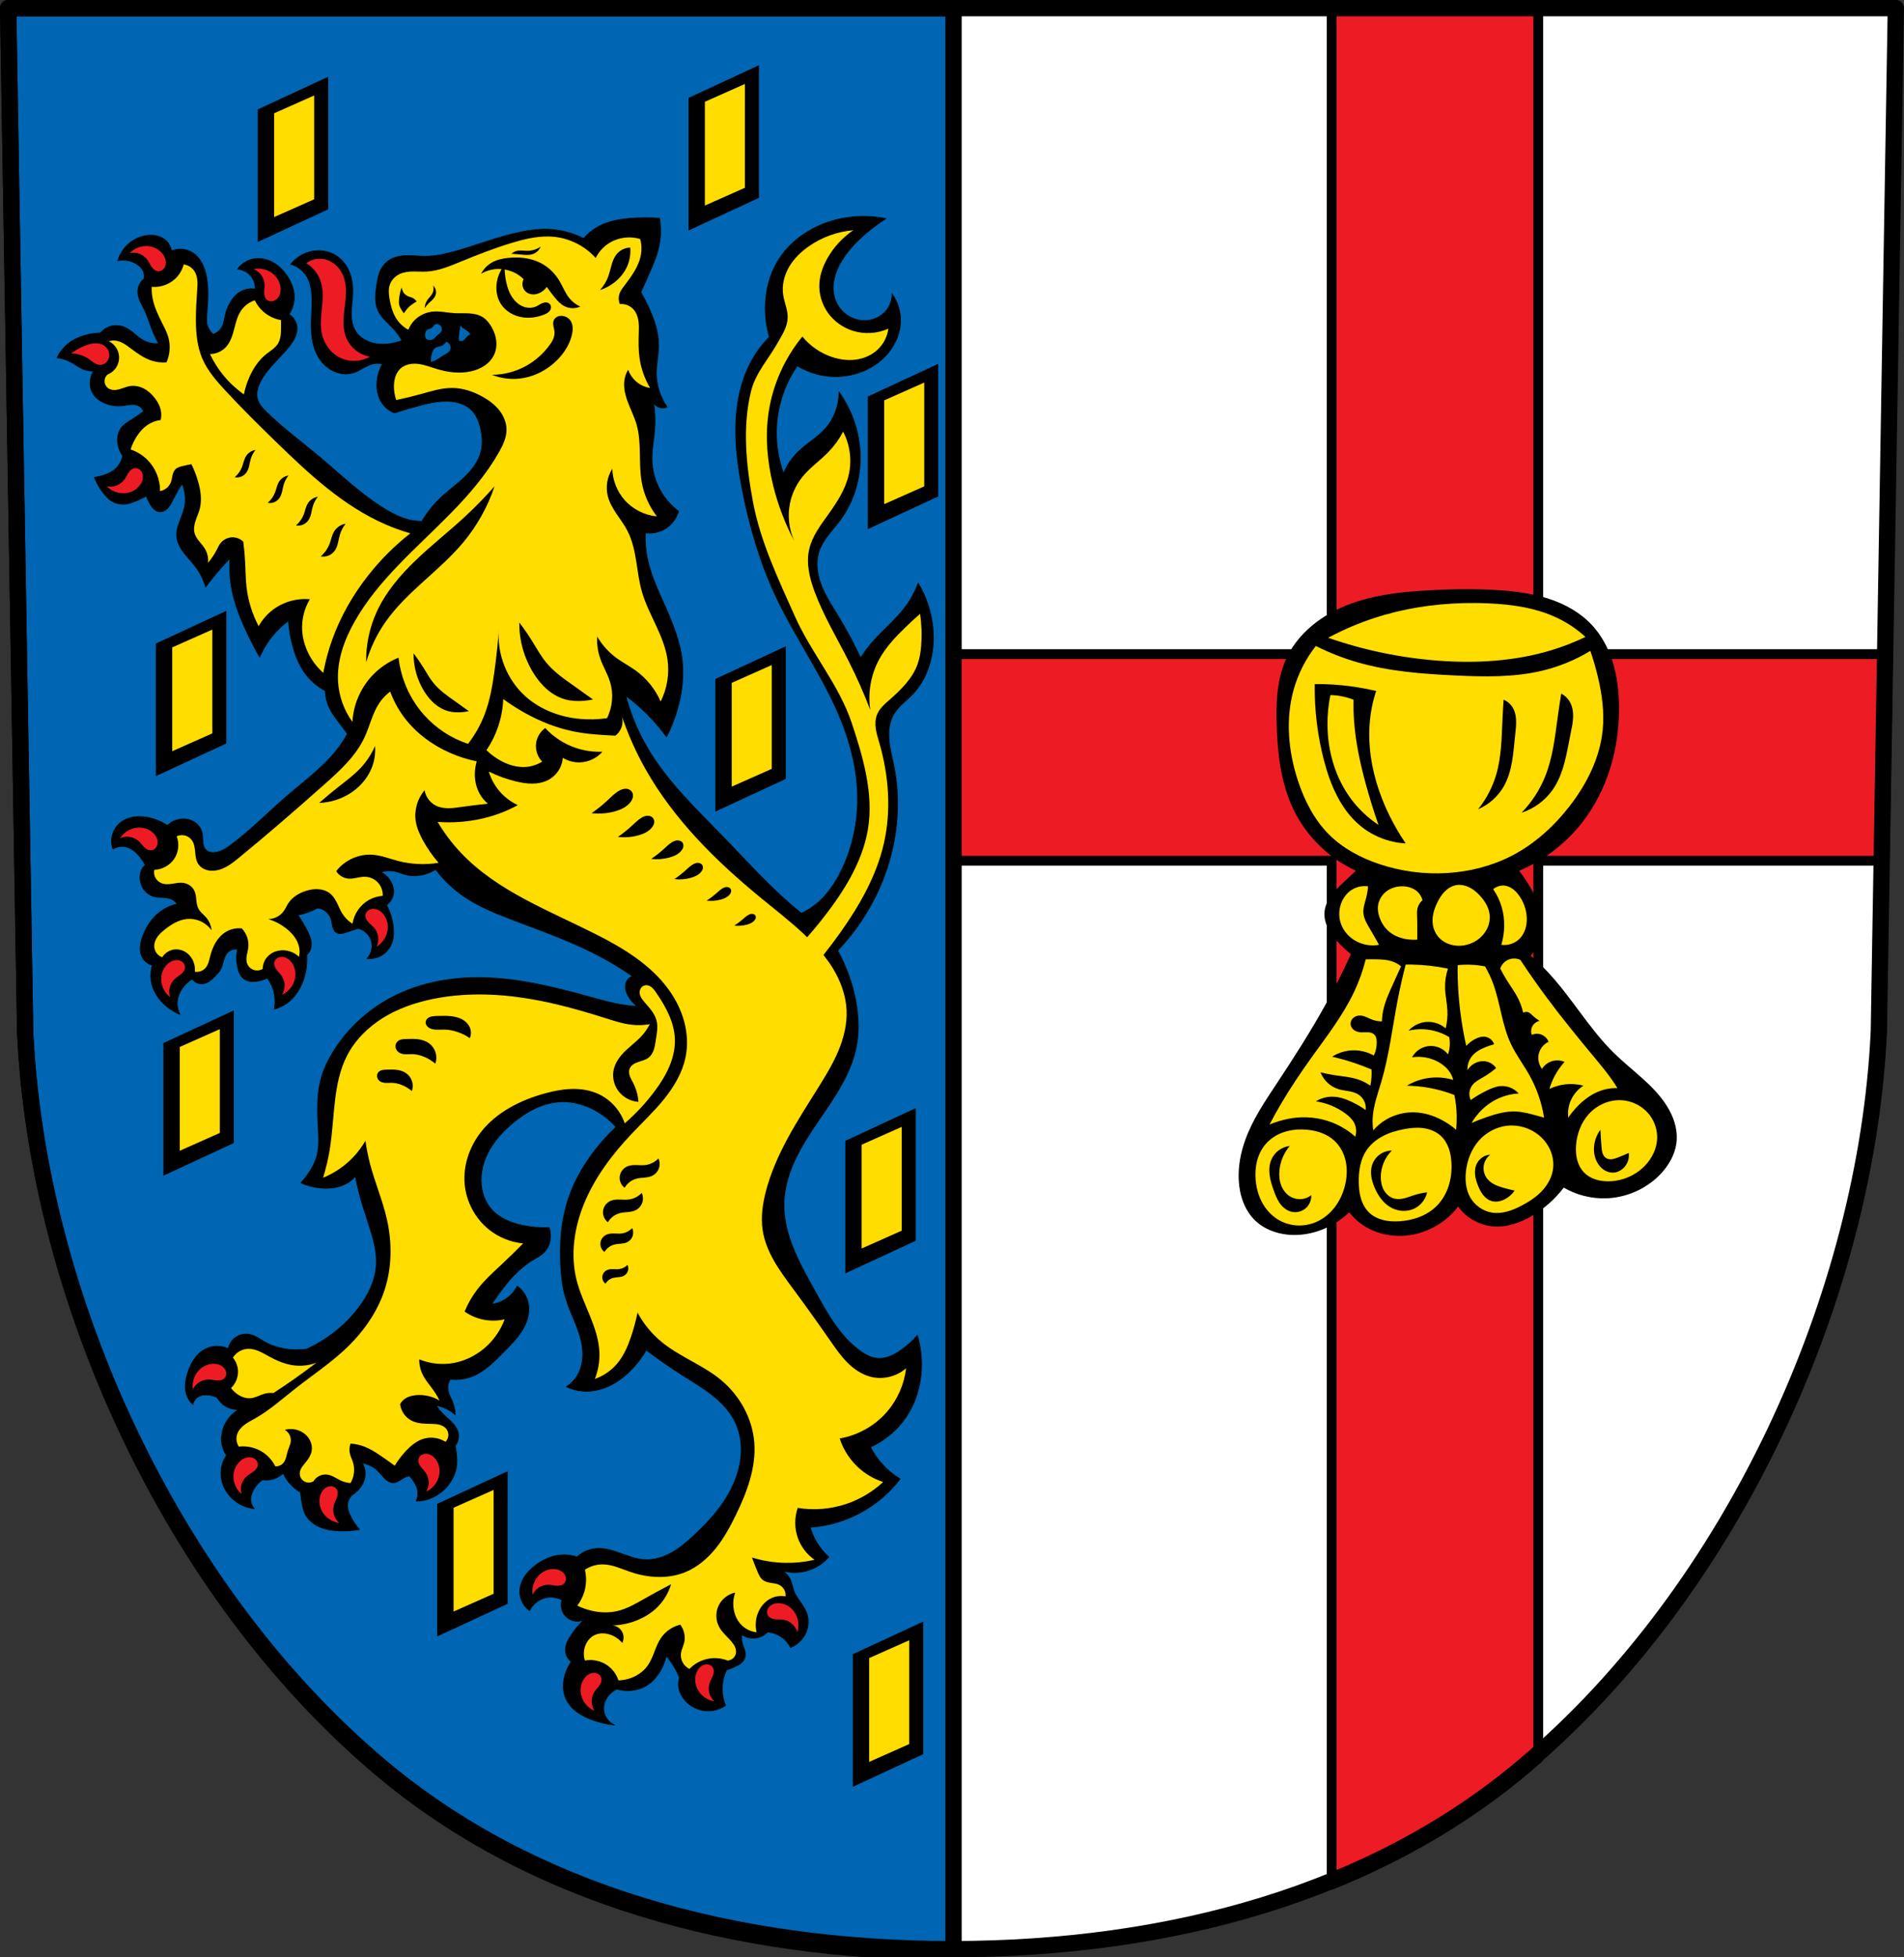 <?xml version="1.0" encoding="UTF-8" standalone="no"?>
<!-- Created with Inkscape (http://www.inkscape.org/) -->

<svg
   xmlns:dc="http://purl.org/dc/elements/1.1/"
   xmlns:cc="http://creativecommons.org/ns#"
   xmlns:rdf="http://www.w3.org/1999/02/22-rdf-syntax-ns#"
   xmlns:svg="http://www.w3.org/2000/svg"
   xmlns="http://www.w3.org/2000/svg"
   xmlns:sodipodi="http://sodipodi.sourceforge.net/DTD/sodipodi-0.dtd"
   xmlns:inkscape="http://www.inkscape.org/namespaces/inkscape"
   width="154.478mm"
   height="158.77mm"
   viewBox="0 0 154.478 158.77"
   version="1.1"
   id="svg865"
   inkscape:version="0.92.5 (2060ec1f9f, 2020-04-08)"
   sodipodi:docname="DEU Prath COA.svg">
  <rect x="0" y="0" width="154.478" height="158.77" fill="#333333" stroke="none"/>
  <defs
     id="defs859">
    <inkscape:path-effect
       effect="spiro"
       id="path-effect1656"
       is_visible="true" />
    <inkscape:path-effect
       effect="spiro"
       id="path-effect1560"
       is_visible="true" />
    <inkscape:path-effect
       effect="spiro"
       id="path-effect1556"
       is_visible="true" />
    <inkscape:path-effect
       effect="spiro"
       id="path-effect1516"
       is_visible="true" />
    <inkscape:path-effect
       effect="spiro"
       id="path-effect1512"
       is_visible="true" />
    <inkscape:path-effect
       effect="spiro"
       id="path-effect1470"
       is_visible="true" />
    <inkscape:path-effect
       effect="spiro"
       id="path-effect1430"
       is_visible="true" />
    <inkscape:path-effect
       effect="spiro"
       id="path-effect1425"
       is_visible="true" />
    <inkscape:path-effect
       effect="spiro"
       id="path-effect1420"
       is_visible="true" />
    <inkscape:path-effect
       effect="spiro"
       id="path-effect1414"
       is_visible="true" />
    <inkscape:path-effect
       effect="spiro"
       id="path-effect1409"
       is_visible="true" />
    <inkscape:path-effect
       effect="spiro"
       id="path-effect1404"
       is_visible="true" />
    <inkscape:path-effect
       effect="spiro"
       id="path-effect1398"
       is_visible="true" />
    <inkscape:path-effect
       effect="spiro"
       id="path-effect1394"
       is_visible="true" />
    <inkscape:path-effect
       effect="spiro"
       id="path-effect1370"
       is_visible="true" />
    <inkscape:path-effect
       effect="spiro"
       id="path-effect1366"
       is_visible="true" />
    <inkscape:path-effect
       effect="spiro"
       id="path-effect1299"
       is_visible="true" />
    <inkscape:path-effect
       effect="spiro"
       id="path-effect1294"
       is_visible="true" />
    <inkscape:path-effect
       effect="spiro"
       id="path-effect1290"
       is_visible="true" />
    <inkscape:path-effect
       effect="spiro"
       id="path-effect1206"
       is_visible="true" />
    <inkscape:path-effect
       effect="spiro"
       id="path-effect1201"
       is_visible="true" />
    <inkscape:path-effect
       effect="spiro"
       id="path-effect1197"
       is_visible="true" />
    <inkscape:path-effect
       effect="spiro"
       id="path-effect995"
       is_visible="true" />
    <inkscape:path-effect
       effect="spiro"
       id="path-effect991"
       is_visible="true" />
    <inkscape:path-effect
       effect="spiro"
       id="path-effect951"
       is_visible="true" />
    <inkscape:path-effect
       effect="spiro"
       id="path-effect947"
       is_visible="true" />
    <inkscape:path-effect
       effect="spiro"
       id="path-effect943"
       is_visible="true" />
    <inkscape:path-effect
       effect="spiro"
       id="path-effect3034"
       is_visible="true" />
    <inkscape:path-effect
       effect="spiro"
       id="path-effect2843"
       is_visible="true" />
    <inkscape:path-effect
       effect="spiro"
       id="path-effect2838"
       is_visible="true" />
    <inkscape:path-effect
       effect="spiro"
       id="path-effect2833"
       is_visible="true" />
    <inkscape:path-effect
       effect="spiro"
       id="path-effect2828"
       is_visible="true" />
    <inkscape:path-effect
       effect="spiro"
       id="path-effect2822"
       is_visible="true" />
    <inkscape:path-effect
       effect="spiro"
       id="path-effect2818"
       is_visible="true" />
    <inkscape:path-effect
       effect="spiro"
       id="path-effect2814"
       is_visible="true" />
    <inkscape:path-effect
       effect="spiro"
       id="path-effect2810"
       is_visible="true" />
    <inkscape:path-effect
       effect="spiro"
       id="path-effect2805"
       is_visible="true" />
    <inkscape:path-effect
       effect="spiro"
       id="path-effect2801"
       is_visible="true" />
    <inkscape:path-effect
       effect="spiro"
       id="path-effect2797"
       is_visible="true" />
    <inkscape:path-effect
       effect="spiro"
       id="path-effect2793"
       is_visible="true" />
    <inkscape:path-effect
       effect="spiro"
       id="path-effect2787"
       is_visible="true" />
    <inkscape:path-effect
       effect="spiro"
       id="path-effect2783"
       is_visible="true" />
    <inkscape:path-effect
       effect="spiro"
       id="path-effect2779"
       is_visible="true" />
    <inkscape:path-effect
       effect="spiro"
       id="path-effect2775"
       is_visible="true" />
    <inkscape:path-effect
       effect="spiro"
       id="path-effect2770"
       is_visible="true" />
    <inkscape:path-effect
       effect="spiro"
       id="path-effect2765"
       is_visible="true" />
    <inkscape:path-effect
       effect="spiro"
       id="path-effect2741"
       is_visible="true" />
    <inkscape:path-effect
       effect="spiro"
       id="path-effect2736"
       is_visible="true" />
    <inkscape:path-effect
       effect="spiro"
       id="path-effect2732"
       is_visible="true" />
    <inkscape:path-effect
       effect="spiro"
       id="path-effect2728"
       is_visible="true" />
    <inkscape:path-effect
       effect="spiro"
       id="path-effect3644"
       is_visible="true" />
    <inkscape:path-effect
       effect="spiro"
       id="path-effect3636"
       is_visible="true" />
    <inkscape:path-effect
       effect="spiro"
       id="path-effect3544"
       is_visible="true" />
    <inkscape:path-effect
       effect="spiro"
       id="path-effect3466"
       is_visible="true" />
    <inkscape:path-effect
       effect="spiro"
       id="path-effect3544-2"
       is_visible="true" />
    <inkscape:path-effect
       effect="spiro"
       id="path-effect3644-8"
       is_visible="true" />
    <inkscape:path-effect
       effect="spiro"
       id="path-effect3644-3"
       is_visible="true" />
    <inkscape:path-effect
       effect="spiro"
       id="path-effect3636-0"
       is_visible="true" />
    <inkscape:path-effect
       effect="spiro"
       id="path-effect1727-0-1"
       is_visible="true" />
    <inkscape:path-effect
       effect="spiro"
       id="path-effect1731-8-3"
       is_visible="true" />
    <inkscape:path-effect
       effect="spiro"
       id="path-effect1727-3"
       is_visible="true" />
    <inkscape:path-effect
       effect="spiro"
       id="path-effect1731-7"
       is_visible="true" />
    <inkscape:path-effect
       effect="spiro"
       id="path-effect841-8"
       is_visible="true" />
    <inkscape:path-effect
       effect="spiro"
       id="path-effect2741-0"
       is_visible="true" />
    <inkscape:path-effect
       effect="spiro"
       id="path-effect2728-3"
       is_visible="true" />
    <inkscape:path-effect
       effect="spiro"
       id="path-effect995-6"
       is_visible="true" />
    <inkscape:path-effect
       effect="spiro"
       id="path-effect995-1"
       is_visible="true" />
    <inkscape:path-effect
       effect="spiro"
       id="path-effect995-3"
       is_visible="true" />
    <inkscape:path-effect
       effect="spiro"
       id="path-effect995-35"
       is_visible="true" />
    <inkscape:path-effect
       effect="spiro"
       id="path-effect995-0"
       is_visible="true" />
    <inkscape:path-effect
       effect="spiro"
       id="path-effect995-19"
       is_visible="true" />
    <inkscape:path-effect
       effect="spiro"
       id="path-effect995-19-3"
       is_visible="true" />
    <inkscape:path-effect
       effect="spiro"
       id="path-effect995-19-8"
       is_visible="true" />
    <inkscape:path-effect
       effect="spiro"
       id="path-effect995-19-88"
       is_visible="true" />
    <inkscape:path-effect
       effect="spiro"
       id="path-effect995-19-88-5"
       is_visible="true" />
    <inkscape:path-effect
       effect="spiro"
       id="path-effect995-19-88-7"
       is_visible="true" />
    <inkscape:path-effect
       effect="spiro"
       id="path-effect995-19-88-8"
       is_visible="true" />
    <inkscape:path-effect
       effect="spiro"
       id="path-effect995-19-88-6"
       is_visible="true" />
    <inkscape:path-effect
       effect="spiro"
       id="path-effect995-19-88-55"
       is_visible="true" />
    <inkscape:path-effect
       effect="spiro"
       id="path-effect995-19-88-2"
       is_visible="true" />
    <inkscape:path-effect
       effect="spiro"
       id="path-effect1206-8"
       is_visible="true" />
    <inkscape:path-effect
       effect="spiro"
       id="path-effect1206-5"
       is_visible="true" />
    <inkscape:path-effect
       effect="spiro"
       id="path-effect1206-5-3"
       is_visible="true" />
    <inkscape:path-effect
       effect="spiro"
       id="path-effect1299-9"
       is_visible="true" />
    <inkscape:path-effect
       effect="spiro"
       id="path-effect1299-3"
       is_visible="true" />
    <inkscape:path-effect
       effect="spiro"
       id="path-effect1370-0"
       is_visible="true" />
    <inkscape:path-effect
       effect="spiro"
       id="path-effect1470-8"
       is_visible="true" />
    <inkscape:path-effect
       effect="spiro"
       id="path-effect1560-4"
       is_visible="true" />
    <inkscape:path-effect
       effect="spiro"
       id="path-effect1560-4-5"
       is_visible="true" />
    <inkscape:path-effect
       effect="spiro"
       id="path-effect1560-4-5-7"
       is_visible="true" />
    <inkscape:path-effect
       effect="spiro"
       id="path-effect1560-4-5-7-5"
       is_visible="true" />
    <inkscape:path-effect
       effect="spiro"
       id="path-effect1560-4-5-7-5-1"
       is_visible="true" />
    <inkscape:path-effect
       effect="spiro"
       id="path-effect1656-7"
       is_visible="true" />
    <inkscape:path-effect
       effect="spiro"
       id="path-effect1656-9"
       is_visible="true" />
    <inkscape:path-effect
       effect="spiro"
       id="path-effect1656-9-1"
       is_visible="true" />
  </defs>
  <sodipodi:namedview
     id="base"
     pagecolor="#ffffff"
     bordercolor="#666666"
     borderopacity="1.0"
     inkscape:pageopacity="0.0"
     inkscape:pageshadow="2"
     inkscape:zoom="1.3214984"
     inkscape:cx="291.9272"
     inkscape:cy="300.03817"
     inkscape:document-units="mm"
     inkscape:current-layer="layer1"
     showgrid="false"
     inkscape:window-width="1920"
     inkscape:window-height="1046"
     inkscape:window-x="-11"
     inkscape:window-y="-11"
     inkscape:window-maximized="1"
     fit-margin-top="0"
     fit-margin-left="0"
     fit-margin-right="0"
     fit-margin-bottom="0"
     inkscape:snap-global="false"
     inkscape:snap-midpoints="true"
     inkscape:snap-smooth-nodes="true" />
  <g
     inkscape:label="Ebene 1"
     inkscape:groupmode="layer"
     id="layer1"
     transform="translate(15.522,170.314)">
    <path
       inkscape:connector-curvature="0"
       style="fill:#ffffff;fill-rule:evenodd;stroke:none;stroke-width:1.323;stroke-linecap:round;stroke-linejoin:round;stroke-miterlimit:4;stroke-dasharray:none;stroke-opacity:1"
       d="m -14.86,-169.653 1.379,82.981 c 0.976,21.297 11.756,45.241 28.815,59.619 12.22,10.299 28.615,14.827 46.384,14.847 17.768,-0.021 34.164,-4.549 46.384,-14.847 17.06,-14.378 27.839,-38.322 28.815,-59.619 l 1.379,-82.981 H 61.717 Z"
       id="path10563-0-6-2-6-3-4-6"
       sodipodi:nodetypes="ccscscccc" />
    <path
       style="opacity:1;fill:#ed1c24;fill-opacity:1;fill-rule:evenodd;stroke:#000000;stroke-width:3;stroke-linecap:round;stroke-linejoin:round;stroke-miterlimit:4;stroke-dasharray:none;stroke-opacity:1;paint-order:fill markers stroke"
       d="M 407.715 2.5 L 407.715 200.221 L 291.928 200.221 L 291.928 263.469 L 407.715 263.469 L 407.715 576.883 C 429.476 568.101 449.521 556.391 467.236 541.461 C 468.488 540.406 469.727 539.332 470.961 538.25 L 470.961 263.469 L 577.02 263.469 L 578.07 200.221 L 470.961 200.221 L 470.961 2.5 L 407.715 2.5 z "
       transform="matrix(0.265,0,0,0.265,-15.522,-170.314)"
       id="rect2633-1" />
    <path
       style="opacity:1;fill:#0066b3;fill-opacity:1;fill-rule:evenodd;stroke:#000000;stroke-width:5;stroke-linecap:round;stroke-linejoin:round;stroke-miterlimit:4;stroke-dasharray:none;stroke-opacity:1;paint-order:fill markers stroke"
       d="M 2.5 2.5 L 7.711 316.131 C 11.4 396.623 52.141 487.12 116.619 541.461 C 162.804 580.385 224.772 597.498 291.928 597.576 L 291.928 2.5 L 2.5 2.5 z "
       transform="matrix(0.265,0,0,0.265,-15.522,-170.314)"
       id="rect2606" />
    <path
       inkscape:connector-curvature="0"
       style="fill:none;fill-rule:evenodd;stroke:#000000;stroke-width:1.323;stroke-linecap:round;stroke-linejoin:round;stroke-miterlimit:4;stroke-dasharray:none;stroke-opacity:1"
       d="m -14.86,-169.653 1.379,82.981 c 0.976,21.297 11.756,45.241 28.815,59.619 12.22,10.299 28.615,14.827 46.384,14.847 17.768,-0.021 34.164,-4.549 46.384,-14.847 17.06,-14.378 27.839,-38.322 28.815,-59.619 l 1.379,-82.981 H 61.717 Z"
       id="path10563-0-6-2-6-3-4"
       sodipodi:nodetypes="ccscscccc" />
    <path
       transform="translate(162.141,-1.05e-6)"
       style="fill:#000000;stroke:none;stroke-width:0.265px;stroke-linecap:butt;stroke-linejoin:miter;stroke-opacity:1"
       d="m -54.405,-99.684 c 1.986,-0.838 3.754,-2.187 5.086,-3.882 2.109,-2.681 3.075,-6.16 3.012,-9.57 -0.022,-1.169 -0.16,-2.342 -0.506,-3.459 -0.346,-1.117 -0.904,-2.178 -1.703,-3.032 -0.934,-0.998 -2.167,-1.684 -3.466,-2.111 -1.299,-0.427 -2.666,-0.606 -4.03,-0.7 -1.871,-0.129 -3.749,-0.101 -5.622,0 -2.614,0.142 -5.284,0.445 -7.629,1.606 -1.7,0.842 -3.209,2.164 -4.015,3.882 -0.783,1.669 -0.858,3.578 -0.803,5.421 0.069,2.335 0.336,4.716 1.338,6.826 1.043,2.196 2.877,4.006 5.086,5.019 -0.36,0.331 -0.717,0.666 -1.071,1.004 -0.341,0.326 -0.681,0.658 -0.955,1.043 -0.273,0.385 -0.479,0.829 -0.518,1.3 -0.036,0.435 0.072,0.875 0.26,1.269 0.188,0.394 0.454,0.746 0.744,1.074 0.345,0.391 0.727,0.75 1.138,1.071 -0.598,1.318 -1.245,2.613 -1.941,3.882 -1.248,2.275 -2.649,4.463 -4.082,6.626 -0.963,1.452 -1.95,2.913 -2.543,4.551 -0.379,1.048 -0.591,2.166 -0.535,3.279 0.06,1.208 0.465,2.442 1.338,3.279 0.698,0.669 1.649,1.038 2.61,1.138 1.348,0.141 2.727,-0.227 3.882,-0.937 0.407,-0.25 0.789,-0.542 1.138,-0.87 0.353,0.449 0.786,0.836 1.272,1.138 1.142,0.708 2.562,0.92 3.882,0.669 1.449,-0.276 2.786,-1.102 3.681,-2.275 0.649,0.905 1.702,1.507 2.811,1.606 1.123,0.101 2.243,-0.294 3.212,-0.87 0.984,-0.585 1.853,-1.362 2.543,-2.275 1.028,0.598 2.224,0.903 3.413,0.87 1.585,-0.044 3.147,-0.7 4.283,-1.807 0.804,-0.784 1.407,-1.824 1.472,-2.945 0.057,-0.967 -0.288,-1.924 -0.803,-2.744 -1.078,-1.716 -2.837,-2.864 -4.283,-4.283 -2.038,-2 -3.46,-4.549 -5.421,-6.626 -0.423,-0.448 -0.87,-0.872 -1.338,-1.272 0.329,-0.393 0.58,-0.85 0.736,-1.338 0.199,-0.624 0.24,-1.295 0.134,-1.941 -0.13,-0.785 -0.471,-1.52 -0.87,-2.209 -0.283,-0.487 -0.596,-0.957 -0.937,-1.405 z"
       id="path2726-1"
       inkscape:connector-curvature="0"
       inkscape:path-effect="#path-effect2728-3"
       inkscape:original-d="m -54.404944,-99.68373 c 0,0 3.861174,-2.13586 5.086271,-3.88163 1.921045,-2.7375 3.050146,-6.22615 3.011606,-9.57022 -0.02634,-2.28554 -0.617401,-4.85073 -2.208511,-6.49169 -1.857532,-1.91573 -4.869958,-2.33472 -7.495559,-2.81083 -1.84382,-0.33435 -3.757855,-0.19406 -5.621668,0 -2.584908,0.26915 -5.333853,0.38774 -7.629406,1.60619 -1.644353,0.8728 -3.164558,2.22585 -4.015478,3.88163 -0.834945,1.6247 -0.845602,3.5947 -0.803095,5.42089 0.05396,2.31814 0.241454,4.78347 1.338493,6.82631 1.126941,2.09852 5.08627,5.01935 5.08627,5.01935 0,0 -0.759589,0.626346 -1.070795,1.003869 -0.586605,0.71161 -1.400355,1.422953 -1.47234,2.342361 -0.06631,0.846879 0.517032,1.646237 1.003869,2.342362 0.298469,0.426778 1.137719,1.070795 1.137719,1.070795 0,0 -1.237229,2.617661 -1.940814,3.881628 -1.261694,2.266591 -2.768977,4.388526 -4.082402,6.625537 -0.879848,1.498548 -1.970646,2.910134 -2.543138,4.550875 -0.364884,1.045745 -0.660113,2.178776 -0.535395,3.279307 0.132946,1.173141 0.513531,2.434693 1.338493,3.279307 0.663157,0.678955 1.664575,1.05515 2.610059,1.137718 1.325989,0.115797 2.680134,-0.364173 3.881628,-0.936945 0.430953,-0.205442 1.137719,-0.870021 1.137719,-0.870021 0,0 0.759518,0.89017 1.271569,1.137719 1.182075,0.57147 2.592656,0.919111 3.881628,0.669247 1.416102,-0.274508 3.680854,-2.275437 3.680854,-2.275437 0,0 1.740442,1.469157 2.810833,1.60619 1.10039,0.140874 2.23733,-0.340892 3.212383,-0.870019 0.999776,-0.542543 2.543135,-2.275438 2.543135,-2.275438 0,0 2.242343,0.95778 3.413157,0.870019 1.545242,-0.115827 3.152736,-0.747107 4.283175,-1.806964 0.800583,-0.750596 1.374299,-1.851653 1.472342,-2.944683 0.08514,-0.949196 -0.31716,-1.924098 -0.803094,-2.743909 -1.029536,-1.736911 -2.928345,-2.786104 -4.283178,-4.283178 -1.914736,-2.115759 -3.479198,-4.534494 -5.420895,-6.625537 -0.41875,-0.450959 -1.338492,-1.271566 -1.338492,-1.271566 0,0 0.592592,-0.84996 0.736171,-1.338493 0.182852,-0.622161 0.232813,-1.299935 0.13385,-1.940814 -0.120749,-0.781967 -0.503497,-1.507292 -0.870021,-2.208514 -0.260814,-0.498981 -0.936943,-1.405416 -0.936943,-1.405416 z"
       sodipodi:nodetypes="caaaaaaaaacaaacaaaaaaacaacaacaaaaaacaaac" />
    <path
       inkscape:connector-curvature="0"
       style="fill:#ffdd00;stroke:none;stroke-width:0.265px;stroke-linecap:butt;stroke-linejoin:miter;stroke-opacity:1;fill-opacity:1"
       d="m 104.142,-121.4 c -2.47,-0.016 -4.945,0.278 -7.319,0.957 -1.59,0.454 -3.131,1.079 -4.587,1.861 2.893,1.009 5.919,1.637 8.975,1.862 3.081,0.227 6.22,0.039 9.175,-0.865 0.934,-0.286 1.846,-0.641 2.726,-1.063 -0.673,-0.617 -1.437,-1.134 -2.26,-1.529 -1.748,-0.84 -3.714,-1.116 -5.651,-1.197 -0.352,-0.015 -0.705,-0.024 -1.058,-0.026 z m -12.904,3.483 c -0.821,1.042 -1.434,2.247 -1.795,3.523 -0.679,2.405 -0.443,5.005 0.332,7.38 0.529,1.619 1.322,3.183 2.526,4.388 1.12,1.12 2.555,1.887 4.056,2.393 1.79,0.604 3.699,0.853 5.584,0.732 1.799,-0.115 3.583,-0.57 5.186,-1.396 1.859,-0.958 3.443,-2.4 4.721,-4.056 1.376,-1.783 2.429,-3.876 2.659,-6.116 0.151,-1.468 -0.054,-2.953 -0.399,-4.388 -0.167,-0.696 -0.367,-1.384 -0.598,-2.061 -1.194,0.725 -2.499,1.265 -3.856,1.595 -2.316,0.564 -4.733,0.511 -7.114,0.399 -2.664,-0.126 -5.348,-0.327 -7.911,-1.063 -1.168,-0.336 -2.306,-0.782 -3.391,-1.33 z m -0.092,3.09 c 0.99,-0.008 1.98,0.055 2.962,0.188 0.679,0.092 1.354,0.218 2.022,0.376 -0.189,0.567 -0.33,1.149 -0.423,1.739 -0.147,0.931 -0.171,1.881 -0.094,2.82 0.158,1.929 0.743,3.811 1.598,5.547 0.385,0.782 0.825,1.536 1.316,2.256 -1.351,-0.069 -2.676,-0.589 -3.713,-1.457 -1.564,-1.308 -2.398,-3.292 -2.915,-5.265 -0.529,-2.022 -0.783,-4.116 -0.752,-6.206 z m 20,0.776 c 0.281,0.146 0.521,0.371 0.683,0.642 0.227,0.38 0.297,0.837 0.281,1.279 -0.016,0.442 -0.114,0.876 -0.201,1.31 -0.322,1.593 -0.539,3.278 -1.483,4.604 -0.608,0.853 -1.498,1.504 -2.499,1.825 0.821,-0.842 1.474,-1.844 1.912,-2.933 0.627,-1.556 0.805,-3.248 1.034,-4.909 0.084,-0.607 0.175,-1.213 0.273,-1.818 z m -18.731,0.117 c -0.16,0.788 -0.239,1.593 -0.235,2.397 0.01,2.179 0.654,4.379 1.975,6.112 0.601,0.789 1.335,1.475 2.163,2.021 -0.384,-1.1 -0.729,-2.214 -1.035,-3.338 -0.448,-1.649 -0.812,-3.326 -0.94,-5.03 -0.045,-0.594 -0.06,-1.191 -0.047,-1.786 -0.245,-0.097 -0.496,-0.175 -0.752,-0.235 -0.37,-0.086 -0.749,-0.134 -1.129,-0.141 z m 14.057,0.376 c 0.262,0.107 0.492,0.288 0.658,0.517 0.233,0.321 0.332,0.723 0.354,1.118 0.022,0.396 -0.03,0.791 -0.072,1.185 -0.155,1.448 -0.211,2.97 -0.94,4.231 -0.469,0.811 -1.207,1.465 -2.069,1.833 0.659,-0.818 1.157,-1.766 1.457,-2.773 0.429,-1.44 0.45,-2.965 0.517,-4.466 0.025,-0.549 0.056,-1.097 0.094,-1.645 z m -3.583,15.02 c -0.091,-5.29e-4 -0.182,0.006 -0.272,0.023 -0.345,0.063 -0.659,0.254 -0.908,0.501 -0.249,0.247 -0.438,0.549 -0.596,0.863 -0.292,0.581 -0.486,1.239 -0.376,1.88 0.062,0.364 0.223,0.713 0.47,0.988 0.325,0.362 0.789,0.584 1.269,0.658 0.712,0.11 1.466,-0.105 2.022,-0.564 0.276,-0.228 0.505,-0.514 0.655,-0.838 0.151,-0.324 0.221,-0.687 0.191,-1.043 -0.051,-0.605 -0.386,-1.153 -0.799,-1.598 -0.249,-0.269 -0.533,-0.511 -0.861,-0.672 -0.246,-0.121 -0.52,-0.195 -0.794,-0.197 z m 3.592,0.056 c -0.309,-0.015 -0.623,0.092 -0.856,0.296 0.317,0.458 0.556,0.968 0.705,1.504 0.136,0.489 0.197,0.997 0.188,1.504 -0.009,0.509 -0.088,1.017 -0.235,1.504 0.545,0.079 1.123,-0.12 1.504,-0.517 0.206,-0.215 0.355,-0.481 0.446,-0.765 0.091,-0.283 0.125,-0.583 0.117,-0.881 -0.018,-0.674 -0.254,-1.34 -0.658,-1.881 -0.135,-0.18 -0.289,-0.348 -0.47,-0.482 -0.181,-0.134 -0.389,-0.234 -0.611,-0.271 -0.044,-0.007 -0.088,-0.012 -0.132,-0.014 z m -11.353,0.043 c -0.343,0.012 -0.684,0.116 -0.974,0.3 -0.352,0.224 -0.626,0.561 -0.799,0.941 -0.253,0.556 -0.29,1.208 -0.094,1.786 0.183,0.538 0.56,1.003 1.034,1.317 0.601,0.398 1.359,0.553 2.069,0.423 -0.243,-0.443 -0.494,-0.882 -0.752,-1.316 -0.235,-0.397 -0.483,-0.809 -0.517,-1.269 -0.032,-0.431 0.129,-0.85 0.235,-1.269 0.074,-0.293 0.121,-0.592 0.141,-0.893 -0.113,-0.016 -0.228,-0.022 -0.343,-0.018 z m 3.006,0.018 c -0.477,0.022 -0.949,0.195 -1.3,0.517 -0.328,0.302 -0.541,0.73 -0.564,1.175 -0.013,0.238 0.027,0.477 0.094,0.705 0.137,0.465 0.391,0.898 0.752,1.222 0.391,0.351 0.893,0.564 1.41,0.658 0.31,0.056 0.627,0.072 0.941,0.047 v -1.316 c 0,-0.188 -0.005,-0.377 -0.014,-0.565 -0.009,-0.188 -0.017,-0.378 0.014,-0.564 0.049,-0.289 0.201,-0.56 0.423,-0.752 -0.062,-0.248 -0.194,-0.479 -0.376,-0.658 -0.307,-0.303 -0.744,-0.45 -1.175,-0.47 -0.068,-0.003 -0.137,-0.003 -0.205,0 z m 9.204,5.856 c -0.056,-5.29e-4 -0.112,0.003 -0.168,0.01 -0.222,0.029 -0.435,0.122 -0.607,0.266 -0.167,0.139 -0.296,0.326 -0.366,0.532 0.151,0.307 0.318,0.606 0.499,0.897 0.323,0.52 0.693,1.014 0.964,1.563 0.178,0.359 0.311,0.739 0.398,1.13 0.075,-0.044 0.162,-0.068 0.25,-0.068 0.087,0 0.174,0.024 0.249,0.068 0.075,0.044 0.137,0.106 0.199,0.166 0.194,0.186 0.406,0.352 0.631,0.498 -0.233,0.046 -0.443,0.195 -0.565,0.399 -0.13,0.217 -0.155,0.494 -0.067,0.732 0.26,-0.117 0.571,-0.117 0.831,0 0.242,0.109 0.438,0.317 0.532,0.565 -0.359,0.167 -0.643,0.488 -0.765,0.865 -0.144,0.445 -0.054,0.96 0.233,1.33 0.169,-0.273 0.431,-0.487 0.732,-0.598 0.352,-0.131 0.754,-0.119 1.097,0.033 -0.312,0.342 -0.58,0.722 -0.797,1.13 -0.18,0.338 -0.326,0.696 -0.433,1.064 0.387,-0.187 0.804,-0.311 1.23,-0.366 0.51,-0.065 1.032,-0.031 1.529,0.1 -0.479,0.306 -0.857,0.767 -1.063,1.297 -0.16,0.41 -0.218,0.859 -0.166,1.296 0.2,-0.293 0.423,-0.571 0.665,-0.831 0.633,-0.68 1.424,-1.243 2.327,-1.462 0.326,-0.079 0.662,-0.113 0.997,-0.1 -0.137,-0.226 -0.281,-0.448 -0.432,-0.665 -0.45,-0.649 -0.958,-1.255 -1.462,-1.861 -1.332,-1.601 -2.649,-3.214 -3.889,-4.887 -0.725,-0.978 -1.424,-1.975 -2.094,-2.992 -0.153,-0.07 -0.32,-0.108 -0.488,-0.11 z m -11.561,0.06 c -0.165,0 -0.33,0.003 -0.494,0.008 -0.227,0.905 -0.542,1.788 -0.94,2.632 -0.91,1.929 -2.237,3.625 -3.479,5.359 -0.863,1.205 -1.691,2.437 -2.444,3.714 -0.328,0.556 -0.642,1.12 -0.941,1.692 0.261,-0.107 0.529,-0.201 0.799,-0.282 0.475,-0.141 0.963,-0.24 1.457,-0.282 1.056,-0.09 2.135,0.086 3.103,0.517 0.582,0.259 1.123,0.609 1.598,1.034 0.121,-0.368 0.086,-0.785 -0.094,-1.128 -0.161,-0.307 -0.426,-0.547 -0.705,-0.752 -0.703,-0.517 -1.534,-0.859 -2.397,-0.987 0.393,-0.244 0.854,-0.376 1.316,-0.376 0.556,-2.22e-4 1.096,0.185 1.598,0.423 0.394,0.187 0.772,0.407 1.128,0.658 0.029,-0.246 -0.014,-0.5 -0.121,-0.723 -0.107,-0.223 -0.279,-0.415 -0.489,-0.546 -0.235,-0.147 -0.51,-0.215 -0.783,-0.264 -0.273,-0.048 -0.55,-0.079 -0.815,-0.16 -0.659,-0.2 -1.214,-0.719 -1.457,-1.363 0.388,0.098 0.78,0.176 1.175,0.235 0.615,0.092 1.242,0.138 1.833,0.329 0.368,0.119 0.718,0.294 1.034,0.517 0.048,-0.232 0.08,-0.468 0.094,-0.705 0.012,-0.203 0.012,-0.408 0,-0.611 -0.448,-0.19 -0.902,-0.362 -1.363,-0.517 -0.602,-0.203 -1.214,-0.375 -1.833,-0.517 0.503,-0.322 1.095,-0.503 1.692,-0.517 0.588,-0.014 1.18,0.134 1.692,0.423 0.167,-0.35 0.249,-0.74 0.235,-1.128 -0.004,-0.101 -0.014,-0.203 -0.042,-0.301 -0.028,-0.097 -0.076,-0.191 -0.146,-0.264 -0.063,-0.065 -0.143,-0.111 -0.228,-0.142 -0.085,-0.031 -0.175,-0.046 -0.265,-0.052 -0.18,-0.012 -0.361,0.011 -0.541,0.006 -0.196,-0.006 -0.395,-0.047 -0.562,-0.148 -0.084,-0.051 -0.159,-0.117 -0.217,-0.195 -0.058,-0.079 -0.099,-0.171 -0.114,-0.268 -0.016,-0.104 -0.003,-0.211 0.035,-0.309 0.038,-0.098 0.102,-0.185 0.18,-0.254 0.157,-0.139 0.374,-0.201 0.584,-0.189 0.167,0.01 0.327,0.064 0.481,0.129 0.154,0.065 0.303,0.142 0.459,0.201 0.255,0.096 0.527,0.144 0.799,0.141 0.007,-0.284 0.038,-0.568 0.094,-0.846 0.152,-0.755 0.479,-1.462 0.799,-2.163 0.222,-0.485 0.441,-0.971 0.658,-1.457 -0.236,-0.19 -0.509,-0.335 -0.799,-0.423 -0.349,-0.106 -0.717,-0.13 -1.081,-0.141 -0.164,-0.005 -0.329,-0.008 -0.494,-0.008 z m 3.244,0.43 c -0.165,-0.003 -0.33,-0.002 -0.495,5.29e-4 -0.251,0.964 -0.47,1.937 -0.658,2.915 -0.422,2.198 -0.685,4.434 -1.316,6.582 -0.287,0.976 -0.652,1.945 -0.705,2.962 -0.017,0.33 -0.002,0.661 0.047,0.987 0.307,-0.355 0.674,-0.658 1.081,-0.893 0.694,-0.4 1.503,-0.597 2.304,-0.564 0.755,0.03 1.494,0.26 2.163,0.611 0.42,0.221 0.815,0.489 1.175,0.799 0.041,-0.39 0.056,-0.783 0.047,-1.175 -0.013,-0.553 -0.076,-1.104 -0.188,-1.645 -0.639,-0.249 -1.301,-0.438 -1.975,-0.564 -0.62,-0.116 -1.25,-0.179 -1.881,-0.188 0.38,-0.229 0.793,-0.404 1.223,-0.517 0.829,-0.218 1.718,-0.202 2.538,0.047 -0.049,-0.198 -0.129,-0.39 -0.235,-0.564 -0.215,-0.354 -0.536,-0.636 -0.893,-0.846 -0.659,-0.388 -1.454,-0.541 -2.21,-0.423 0.215,-0.403 0.597,-0.715 1.035,-0.846 0.336,-0.101 0.702,-0.096 1.036,0.012 0.333,0.108 0.632,0.32 0.844,0.599 0.075,-0.212 0.123,-0.434 0.141,-0.658 0.021,-0.251 0.005,-0.505 -0.047,-0.752 -0.393,-0.237 -0.823,-0.412 -1.269,-0.517 -0.662,-0.156 -1.36,-0.156 -2.022,0 0.36,-0.4 0.874,-0.657 1.41,-0.705 0.573,-0.051 1.164,0.14 1.598,0.517 0.118,-0.475 0.166,-0.968 0.141,-1.457 -0.03,-0.598 -0.168,-1.188 -0.188,-1.786 -0.018,-0.541 0.062,-1.085 0.235,-1.598 -0.482,-0.102 -0.968,-0.18 -1.457,-0.235 -0.491,-0.055 -0.986,-0.087 -1.48,-0.095 z m 4.266,0.015 c -0.183,0.006 -0.366,0.018 -0.548,0.037 -0.007,0.743 0.015,1.486 0.067,2.227 0.05,0.723 0.128,1.444 0.233,2.161 0.106,0.725 0.239,1.446 0.399,2.161 0.207,-0.231 0.456,-0.423 0.731,-0.565 0.133,-0.068 0.273,-0.125 0.419,-0.158 0.146,-0.032 0.299,-0.039 0.445,-0.009 0.153,0.032 0.297,0.105 0.413,0.21 0.116,0.104 0.204,0.24 0.252,0.389 -0.237,0.063 -0.47,0.141 -0.698,0.233 -0.412,0.166 -0.818,0.385 -1.097,0.731 -0.254,0.315 -0.387,0.726 -0.366,1.131 0.126,-0.201 0.298,-0.373 0.499,-0.499 0.304,-0.19 0.679,-0.272 1.03,-0.199 0.321,0.066 0.613,0.261 0.798,0.532 -0.321,0.273 -0.666,0.518 -1.03,0.731 -0.169,0.099 -0.342,0.191 -0.504,0.3 -0.162,0.11 -0.314,0.238 -0.427,0.398 -0.118,0.167 -0.19,0.365 -0.208,0.568 -0.017,0.203 0.02,0.411 0.108,0.595 0.431,-0.303 0.887,-0.57 1.363,-0.797 0.337,-0.162 0.691,-0.306 1.063,-0.333 0.544,-0.04 1.102,0.188 1.463,0.598 -0.537,0.028 -1.069,0.152 -1.562,0.366 -0.545,0.236 -1.042,0.579 -1.463,0.997 -0.309,0.307 -0.578,0.654 -0.798,1.03 0.426,-0.182 0.859,-0.348 1.297,-0.499 0.73,-0.251 1.489,-0.458 2.26,-0.432 0.588,0.02 1.162,0.176 1.729,0.332 0.2,0.055 0.399,0.11 0.598,0.166 -0.19,-1.211 -0.597,-2.388 -1.197,-3.457 -0.479,-0.854 -1.079,-1.64 -1.496,-2.526 -0.357,-0.759 -0.572,-1.577 -0.765,-2.394 -0.204,-0.861 -0.387,-1.731 -0.698,-2.56 -0.173,-0.46 -0.384,-0.905 -0.631,-1.33 -0.373,-0.073 -0.751,-0.117 -1.13,-0.133 -0.183,-0.008 -0.366,-0.009 -0.549,-0.004 z m 12.68,10.986 c -0.97,-0.032 -1.934,0.409 -2.586,1.128 -0.625,0.689 -0.967,1.61 -1.034,2.538 -0.029,0.395 -0.009,0.797 0.092,1.18 0.102,0.383 0.288,0.747 0.566,1.03 0.241,0.245 0.545,0.424 0.869,0.537 0.324,0.113 0.668,0.162 1.011,0.168 1.135,0.02 2.271,-0.45 3.056,-1.27 0.571,-0.596 0.959,-1.385 0.987,-2.209 0.022,-0.651 -0.183,-1.306 -0.564,-1.833 -0.548,-0.759 -1.461,-1.238 -2.397,-1.269 z m -8.796,2.053 c -0.124,-0.002 -0.248,0.003 -0.372,0.015 -0.877,0.087 -1.711,0.522 -2.303,1.176 -0.628,0.693 -0.98,1.609 -1.082,2.538 -0.077,0.705 -0.011,1.446 0.329,2.069 0.363,0.664 1.039,1.152 1.786,1.269 0.413,0.064 0.838,0.02 1.241,-0.089 0.403,-0.109 0.787,-0.282 1.157,-0.475 0.587,-0.306 1.151,-0.67 1.611,-1.145 0.46,-0.475 0.814,-1.07 0.927,-1.722 0.084,-0.485 0.033,-0.992 -0.135,-1.455 -0.168,-0.463 -0.449,-0.883 -0.805,-1.224 -0.627,-0.601 -1.488,-0.945 -2.355,-0.956 z m -7.624,0.186 c -0.389,-0.008 -0.779,0.04 -1.162,0.112 -0.592,0.112 -1.177,0.283 -1.71,0.563 -0.533,0.28 -1.015,0.674 -1.346,1.177 -0.487,0.738 -0.621,1.655 -0.611,2.539 0.005,0.451 0.045,0.904 0.173,1.336 0.128,0.432 0.347,0.844 0.673,1.155 0.31,0.296 0.707,0.491 1.122,0.598 0.415,0.107 0.848,0.129 1.276,0.107 1.142,-0.059 2.302,-0.453 3.103,-1.27 0.436,-0.444 0.752,-0.998 0.943,-1.59 0.191,-0.592 0.259,-1.22 0.232,-1.841 -0.018,-0.415 -0.079,-0.831 -0.22,-1.223 -0.14,-0.391 -0.363,-0.758 -0.673,-1.034 -0.388,-0.345 -0.897,-0.536 -1.412,-0.602 -0.129,-0.016 -0.258,-0.025 -0.388,-0.028 z m -9.47,0.135 c -0.458,-0.004 -0.915,0.054 -1.352,0.19 -0.582,0.182 -1.124,0.506 -1.529,0.962 -0.345,0.389 -0.584,0.865 -0.719,1.367 -0.135,0.502 -0.168,1.029 -0.127,1.547 0.05,0.626 0.209,1.247 0.499,1.805 0.29,0.558 0.713,1.05 1.241,1.392 0.468,0.302 1.013,0.482 1.568,0.521 0.555,0.039 1.12,-0.061 1.629,-0.286 0.586,-0.259 1.095,-0.68 1.485,-1.19 0.389,-0.509 0.66,-1.105 0.819,-1.725 0.163,-0.638 0.209,-1.312 0.079,-1.958 -0.13,-0.646 -0.443,-1.261 -0.926,-1.709 -0.593,-0.55 -1.405,-0.817 -2.21,-0.893 -0.152,-0.014 -0.304,-0.022 -0.457,-0.024 z m 24.245,0.024 c 0.022,0.471 0.053,0.941 0.094,1.41 0.015,0.167 0.03,0.337 0.084,0.496 0.054,0.159 0.149,0.309 0.292,0.398 0.138,0.086 0.31,0.106 0.471,0.087 0.162,-0.019 0.317,-0.076 0.469,-0.134 0.302,-0.116 0.599,-0.241 0.893,-0.376 0.064,0.465 -0.118,0.958 -0.47,1.269 -0.22,0.195 -0.506,0.321 -0.799,0.329 -0.195,0.006 -0.39,-0.04 -0.567,-0.123 -0.176,-0.083 -0.334,-0.204 -0.467,-0.347 -0.392,-0.421 -0.556,-1.024 -0.517,-1.598 0.034,-0.506 0.216,-1.002 0.517,-1.41 z m -25.198,1.316 c -0.485,0.563 -0.785,1.281 -0.846,2.022 -0.033,0.407 0.006,0.825 0.158,1.205 0.152,0.379 0.423,0.717 0.782,0.911 0.256,0.138 0.554,0.2 0.844,0.175 0.29,-0.025 0.572,-0.136 0.802,-0.316 0.022,0.418 -0.172,0.842 -0.503,1.1 -0.331,0.257 -0.789,0.341 -1.19,0.217 -0.365,-0.113 -0.666,-0.384 -0.882,-0.701 -0.215,-0.316 -0.354,-0.678 -0.482,-1.039 -0.139,-0.395 -0.268,-0.796 -0.321,-1.211 -0.053,-0.415 -0.028,-0.847 0.133,-1.234 0.126,-0.303 0.335,-0.572 0.598,-0.769 0.263,-0.197 0.579,-0.323 0.906,-0.359 z m 8.274,0.376 c -0.557,0.553 -0.885,1.331 -0.893,2.116 -0.004,0.381 0.067,0.769 0.255,1.1 0.188,0.331 0.502,0.6 0.873,0.686 0.26,0.06 0.533,0.03 0.791,-0.035 0.258,-0.065 0.507,-0.165 0.76,-0.247 0.352,-0.113 0.714,-0.192 1.081,-0.235 -0.121,0.565 -0.514,1.065 -1.034,1.316 -0.571,0.275 -1.27,0.242 -1.833,-0.047 -0.333,-0.171 -0.621,-0.425 -0.854,-0.719 -0.233,-0.294 -0.413,-0.627 -0.557,-0.974 -0.117,-0.282 -0.212,-0.576 -0.253,-0.879 -0.041,-0.303 -0.029,-0.616 0.065,-0.907 0.108,-0.336 0.325,-0.637 0.609,-0.846 0.285,-0.209 0.636,-0.326 0.989,-0.329 z m 7.992,0.329 c -0.295,0.223 -0.494,0.57 -0.537,0.937 -0.044,0.367 0.068,0.751 0.302,1.037 0.156,0.19 0.36,0.336 0.58,0.447 0.219,0.111 0.454,0.188 0.69,0.258 0.31,0.091 0.623,0.17 0.94,0.235 -0.202,0.297 -0.479,0.542 -0.799,0.705 -0.166,0.085 -0.344,0.147 -0.528,0.175 -0.184,0.028 -0.375,0.02 -0.553,-0.034 -0.269,-0.082 -0.5,-0.265 -0.675,-0.485 -0.175,-0.22 -0.3,-0.477 -0.406,-0.737 -0.119,-0.293 -0.218,-0.597 -0.249,-0.911 -0.031,-0.314 0.009,-0.641 0.155,-0.922 0.104,-0.2 0.26,-0.372 0.448,-0.495 0.188,-0.123 0.409,-0.196 0.633,-0.21 z"
       id="path2730-2" />
    <path
       inkscape:connector-curvature="0"
       style="opacity:1;fill:#000000;fill-opacity:1;fill-rule:evenodd;stroke:none;stroke-width:0.194;stroke-linecap:round;stroke-linejoin:round;stroke-miterlimit:4;stroke-dasharray:none;stroke-opacity:1;paint-order:fill markers stroke"
       d="m 46.053,-165.022 -5.716,2.65 v 10.757 l 5.716,-2.65 z m -34.947,0.933 -5.716,2.65 v 10.757 l 5.716,-2.65 z m 49.497,23.287 -5.716,2.65 v 10.757 l 5.716,-2.65 z m -57.762,20.038 -5.716,2.65 v 10.757 l 5.716,-2.65 z m 45.391,2.875 -5.715,2.649 v 10.758 l 5.715,-2.65 z m -44.781,29.534 -5.716,2.65 v 10.757 l 5.716,-2.649 z m 55.323,7.928 -5.715,2.65 v 10.757 l 5.715,-2.65 z m -33.107,29.448 -5.716,2.65 v 10.757 l 5.716,-2.65 z m 33.716,12.197 -5.715,2.65 v 10.757 l 5.715,-2.65 z"
       id="rect2899-0" />
    <path
       inkscape:connector-curvature="0"
       style="opacity:1;fill:#ffdd00;fill-opacity:1;fill-rule:evenodd;stroke:none;stroke-width:0.194;stroke-linecap:round;stroke-linejoin:round;stroke-miterlimit:4;stroke-dasharray:none;stroke-opacity:1;paint-order:fill markers stroke"
       d="m 44.916,-163.503 -3.25,1.445 v 8.42 l 3.25,-1.445 z m -34.947,0.933 -3.251,1.445 v 8.42 l 3.251,-1.445 z m 49.496,23.287 -3.25,1.445 v 8.42 l 3.25,-1.445 z m -57.762,20.038 -3.251,1.445 v 8.42 l 3.251,-1.445 z m 45.391,2.875 -3.25,1.445 v 8.42 l 3.25,-1.445 z m -44.781,29.535 -3.251,1.445 v 8.42 l 3.251,-1.445 z m 55.323,7.928 -3.251,1.445 v 8.42 l 3.251,-1.445 z m -33.107,29.447 -3.251,1.445 v 8.42 l 3.251,-1.445 z m 33.716,12.197 -3.25,1.445 v 8.42 l 3.25,-1.445 z"
       id="rect2899-9-4" />
    <path
       inkscape:connector-curvature="0"
       style="fill:#000000;stroke:#000700;stroke-width:0.065;stroke-linecap:round;stroke-linejoin:round;stroke-miterlimit:4;stroke-dasharray:none;stroke-opacity:1"
       d="m 54.302,-152.761 c -0.689,0.018 -1.376,0.114 -2.044,0.287 -1.945,0.504 -3.745,1.71 -4.746,3.452 -0.594,1.034 -0.894,2.225 -0.935,3.416 -0.03,0.885 0.08,1.774 0.324,2.625 -0.486,0.488 -0.914,1.035 -1.27,1.625 -1.101,1.826 -1.487,4.01 -1.463,6.142 0.018,1.559 0.242,3.109 0.54,4.639 0.579,2.981 1.439,5.919 2.733,8.667 1.611,3.423 3.877,6.522 5.286,10.033 0.803,2.002 1.32,4.136 1.331,6.293 0.01,1.953 -0.4,3.91 -1.223,5.682 -0.579,1.246 -1.385,2.424 -2.518,3.2 -0.262,0.179 -0.538,0.336 -0.827,0.468 -0.553,-0.451 -1.093,-0.919 -1.618,-1.402 -1.597,-1.47 -3.057,-3.08 -4.567,-4.639 -2.303,-2.377 -4.758,-4.679 -6.401,-7.552 -0.728,-1.273 -1.286,-2.643 -1.654,-4.063 0.777,0.579 1.5,1.23 2.157,1.942 0.41,0.445 0.795,0.913 1.151,1.403 0.373,-0.736 0.675,-1.508 0.899,-2.302 0.365,-1.294 0.523,-2.657 0.36,-3.991 -0.182,-1.492 -0.756,-2.906 -1.367,-4.279 -0.557,-1.254 -1.155,-2.505 -1.438,-3.848 -0.147,-0.696 -0.208,-1.411 -0.18,-2.122 0.689,0.095 1.416,-0.12 1.942,-0.575 0.36,-0.311 0.625,-0.729 0.755,-1.187 -0.527,-0.393 -0.98,-0.883 -1.331,-1.438 -0.527,-0.835 -0.817,-1.818 -0.827,-2.805 -0.008,-0.771 0.15,-1.533 0.215,-2.302 0.063,-0.743 0.039,-1.492 -0.072,-2.229 0.14,0.221 0.387,0.371 0.648,0.395 0.147,0.013 0.297,-0.011 0.431,-0.072 -0.303,-0.452 -0.534,-0.951 -0.683,-1.474 -0.103,-0.363 -0.167,-0.738 -0.18,-1.115 -0.027,-0.806 0.178,-1.604 0.18,-2.41 0.002,-1.061 -0.348,-2.093 -0.791,-3.057 -0.197,-0.429 -0.413,-0.849 -0.648,-1.258 0.204,-0.455 0.408,-0.911 0.611,-1.367 0.344,-0.77 0.69,-1.547 0.863,-2.373 0.156,-0.744 0.169,-1.517 0.036,-2.265 -0.718,-0.046 -1.439,-0.046 -2.157,0 -0.968,0.063 -1.954,0.217 -2.805,0.683 -0.451,0.247 -0.856,0.578 -1.187,0.971 -0.899,-0.464 -1.902,-0.725 -2.912,-0.756 -0.724,-0.022 -1.448,0.072 -2.158,0.216 -1.837,0.373 -3.588,1.081 -5.394,1.582 -0.764,0.212 -1.545,0.388 -2.337,0.395 -0.509,0.005 -1.017,-0.061 -1.526,-0.053 -0.509,0.008 -1.034,0.096 -1.459,0.376 -0.294,0.194 -0.528,0.475 -0.683,0.791 -0.19,0.388 -0.263,0.822 -0.326,1.25 -0.049,0.336 -0.093,0.674 -0.089,1.013 0.003,0.339 0.056,0.682 0.191,0.993 0.143,0.328 0.374,0.611 0.622,0.869 0.248,0.258 0.516,0.497 0.753,0.766 0.222,0.253 0.416,0.531 0.575,0.827 -0.329,0.13 -0.673,0.22 -1.023,0.266 -0.549,0.073 -1.119,0.037 -1.638,-0.158 -0.431,-0.163 -0.827,-0.442 -1.079,-0.827 -0.299,-0.456 -0.377,-1.024 -0.366,-1.569 0.011,-0.545 0.104,-1.086 0.115,-1.631 0.01,-0.504 -0.051,-1.012 -0.218,-1.487 -0.167,-0.475 -0.443,-0.917 -0.825,-1.246 -0.329,-0.284 -0.731,-0.479 -1.155,-0.571 -0.424,-0.091 -0.87,-0.078 -1.29,0.031 -0.606,0.157 -1.157,0.517 -1.546,1.007 0.492,0.132 0.933,0.444 1.223,0.863 0.399,0.578 0.495,1.311 0.503,2.014 0.012,1.02 -0.135,2.046 0,3.057 0.087,0.653 0.297,1.3 0.683,1.834 0.309,0.427 0.732,0.776 1.223,0.966 0.491,0.191 1.05,0.217 1.546,0.04 0.501,-0.178 0.923,-0.55 1.439,-0.683 0.27,-0.07 0.557,-0.07 0.827,0 -0.281,0.489 -0.438,1.049 -0.453,1.613 -0.013,0.501 0.089,1.013 0.346,1.443 0.245,0.411 0.629,0.737 1.074,0.913 0.626,-0.201 1.257,-0.387 1.891,-0.559 0.725,-0.196 1.462,-0.374 2.213,-0.389 0.398,-0.008 0.799,0.031 1.179,0.149 0.38,0.118 0.739,0.319 1.014,0.606 0.399,0.415 0.602,0.982 0.719,1.546 0.115,0.556 0.158,1.136 0.036,1.69 -0.186,0.85 -0.742,1.575 -1.371,2.175 -0.63,0.601 -1.345,1.106 -1.973,1.708 -0.574,0.552 -1.072,1.183 -1.474,1.87 -0.376,-0.002 -0.751,-0.05 -1.115,-0.144 -0.652,-0.168 -1.258,-0.48 -1.834,-0.827 -1.996,-1.205 -3.677,-2.855 -5.466,-4.351 -1.397,-1.168 -2.87,-2.251 -4.171,-3.524 -0.177,-0.173 -0.351,-0.35 -0.494,-0.551 -0.143,-0.201 -0.256,-0.428 -0.297,-0.672 -0.055,-0.327 0.022,-0.663 0.144,-0.971 0.206,-0.519 0.537,-0.979 0.899,-1.403 0.513,-0.6 1.096,-1.14 1.582,-1.762 0.179,-0.228 0.345,-0.47 0.461,-0.735 0.116,-0.266 0.181,-0.559 0.15,-0.847 -0.044,-0.411 -0.291,-0.796 -0.648,-1.007 0.288,-0.42 0.441,-0.93 0.431,-1.438 -0.011,-0.619 -0.257,-1.218 -0.611,-1.727 -0.288,-0.413 -0.651,-0.777 -1.088,-1.027 -0.436,-0.25 -0.948,-0.38 -1.448,-0.325 -0.575,0.064 -1.117,0.38 -1.456,0.849 0.453,0.034 0.887,0.278 1.151,0.648 0.2,0.28 0.303,0.627 0.288,0.971 -0.493,-0.085 -1.02,0.048 -1.414,0.357 -0.193,0.151 -0.354,0.34 -0.492,0.542 -0.232,0.338 -0.405,0.717 -0.503,1.115 -0.093,0.377 -0.124,0.781 -0.323,1.115 -0.153,0.254 -0.4,0.45 -0.683,0.539 -0.223,-0.185 -0.389,-0.44 -0.468,-0.719 -0.095,-0.337 -0.065,-0.694 -0.036,-1.043 0.078,-0.959 0.137,-1.931 -0.036,-2.877 -0.072,-0.395 -0.186,-0.787 -0.377,-1.141 -0.191,-0.354 -0.464,-0.669 -0.81,-0.873 -0.494,-0.291 -1.127,-0.333 -1.654,-0.108 -0.044,-0.297 -0.184,-0.578 -0.395,-0.791 -0.196,-0.198 -0.449,-0.335 -0.718,-0.41 -0.268,-0.074 -0.552,-0.087 -0.829,-0.057 -0.602,0.065 -1.178,0.339 -1.618,0.755 -0.372,0.352 -0.648,0.803 -0.791,1.294 0.526,-0.111 1.095,-0.005 1.546,0.288 0.209,0.135 0.397,0.314 0.504,0.539 0.095,0.2 0.12,0.431 0.072,0.647 -0.321,0.257 -0.513,0.668 -0.504,1.079 0.006,0.258 0.087,0.51 0.192,0.746 0.105,0.236 0.235,0.46 0.347,0.692 0.246,0.509 0.406,1.055 0.611,1.582 0.154,0.395 0.335,0.78 0.54,1.151 -0.42,0.038 -0.852,-0.05 -1.223,-0.252 -0.53,-0.288 -0.926,-0.79 -1.474,-1.043 -0.368,-0.17 -0.796,-0.215 -1.186,-0.108 -0.323,0.089 -0.616,0.28 -0.827,0.539 -0.363,0.01 -0.726,0.058 -1.079,0.144 -0.573,0.139 -1.127,0.381 -1.582,0.756 -0.366,0.301 -0.664,0.685 -0.864,1.115 0.391,0.044 0.774,0.165 1.12,0.353 0.316,0.172 0.601,0.4 0.93,0.546 0.282,0.125 0.591,0.187 0.899,0.18 -0.128,0.221 -0.214,0.466 -0.252,0.719 -0.041,0.277 -0.024,0.565 0.072,0.827 0.098,0.268 0.275,0.505 0.492,0.69 0.217,0.185 0.474,0.321 0.743,0.418 0.432,0.154 0.9,0.207 1.354,0.151 0.193,-0.024 0.383,-0.067 0.576,-0.087 0.193,-0.02 0.393,-0.016 0.575,0.052 0.229,0.085 0.418,0.274 0.503,0.503 -0.302,0.23 -0.614,0.446 -0.935,0.648 -0.327,0.206 -0.674,0.405 -0.899,0.719 -0.256,0.357 -0.32,0.825 -0.252,1.259 0.055,0.348 0.191,0.683 0.395,0.971 -0.077,0.432 -0.31,0.834 -0.647,1.115 -0.232,0.193 -0.507,0.328 -0.791,0.431 -0.279,0.102 -0.863,0.216 -0.863,0.216 0,0 0.301,0.674 0.516,0.97 0.264,0.364 0.546,0.747 0.935,0.971 0.272,0.157 0.601,0.225 0.916,0.225 0.315,9e-5 0.621,-0.121 0.918,-0.225 0.32,-0.113 0.922,-0.431 0.922,-0.431 0,0 0.215,0.493 0.36,0.719 0.078,0.122 0.163,0.24 0.269,0.338 0.106,0.098 0.236,0.174 0.378,0.202 0.137,0.026 0.282,0.004 0.411,-0.051 0.129,-0.055 0.242,-0.142 0.338,-0.243 0.192,-0.204 0.312,-0.463 0.437,-0.713 0.216,-0.432 0.457,-0.852 0.719,-1.258 0.273,0.616 0.337,1.322 0.18,1.978 -0.095,0.395 -0.265,0.766 -0.404,1.148 -0.139,0.382 -0.247,0.786 -0.207,1.19 0.038,0.39 0.212,0.755 0.431,1.079 0.33,0.487 0.764,0.894 1.115,1.366 0.36,0.485 0.629,1.037 0.791,1.619 0.388,-0.519 0.796,-1.023 1.223,-1.51 0.246,-0.281 0.498,-0.557 0.756,-0.827 -0.064,0.951 0.009,1.91 0.215,2.841 0.244,1.098 0.671,2.148 1.151,3.165 0.323,0.684 0.671,1.356 1.043,2.014 0.272,-0.635 0.637,-1.231 1.079,-1.762 0.37,-0.444 0.793,-0.844 1.258,-1.187 0.05,0.755 0.183,1.504 0.396,2.229 0.209,0.714 0.5,1.411 0.935,2.014 0.431,0.598 1.002,1.094 1.654,1.439 0.015,0.498 0.139,0.992 0.36,1.438 0.185,0.373 0.434,0.709 0.683,1.043 0.251,0.336 0.503,0.672 0.756,1.007 -0.132,0.247 -0.276,0.486 -0.431,0.719 -1.154,1.725 -2.886,2.961 -4.459,4.316 -1.52,1.308 -2.923,2.758 -4.531,3.956 -0.214,0.16 -0.434,0.315 -0.672,0.435 -0.239,0.12 -0.499,0.204 -0.766,0.212 -0.19,0.006 -0.387,-0.03 -0.54,-0.144 -0.105,-0.078 -0.183,-0.19 -0.234,-0.311 -0.051,-0.121 -0.077,-0.251 -0.091,-0.381 -0.028,-0.261 -0.011,-0.527 -0.071,-0.782 -0.079,-0.334 -0.292,-0.632 -0.574,-0.828 -0.282,-0.196 -0.629,-0.292 -0.973,-0.287 -0.468,0.007 -0.93,0.205 -1.258,0.539 -0.468,-0.312 -0.996,-0.533 -1.546,-0.647 -0.403,-0.084 -0.822,-0.11 -1.228,-0.041 -0.406,0.069 -0.8,0.236 -1.109,0.508 -0.286,0.252 -0.495,0.591 -0.59,0.96 -0.095,0.369 -0.077,0.767 0.051,1.126 0.306,-0.194 0.69,-0.26 1.043,-0.18 0.235,0.053 0.453,0.167 0.644,0.314 0.191,0.146 0.356,0.325 0.506,0.513 0.161,0.203 0.306,0.42 0.431,0.648 -0.14,0.116 -0.251,0.265 -0.323,0.431 -0.078,0.18 -0.11,0.379 -0.108,0.575 0.003,0.341 0.105,0.682 0.301,0.961 0.196,0.279 0.486,0.493 0.814,0.585 0.235,0.066 0.481,0.07 0.725,0.082 0.243,0.012 0.491,0.035 0.714,0.134 0.189,0.084 0.353,0.223 0.468,0.395 -0.549,0.121 -1.069,0.372 -1.504,0.728 -0.602,0.49 -1.033,1.169 -1.301,1.898 -0.105,0.285 -0.186,0.583 -0.2,0.886 -0.014,0.304 0.043,0.615 0.2,0.876 0.173,0.287 0.465,0.5 0.791,0.576 -0.126,0.393 -0.163,0.814 -0.108,1.223 0.113,0.834 0.608,1.587 1.259,2.121 0.325,0.267 0.69,0.486 1.078,0.648 -0.156,-0.297 -0.231,-0.636 -0.215,-0.971 0.02,-0.434 0.19,-0.854 0.448,-1.204 0.208,-0.282 0.473,-0.523 0.775,-0.702 0.165,0.246 0.459,0.399 0.755,0.395 0.229,-0.003 0.451,-0.094 0.641,-0.223 0.19,-0.129 0.352,-0.294 0.51,-0.46 0.148,-0.155 0.294,-0.314 0.395,-0.503 0.11,-0.206 0.16,-0.436 0.221,-0.661 0.06,-0.225 0.135,-0.453 0.283,-0.633 0.102,-0.124 0.237,-0.221 0.388,-0.278 0.151,-0.056 0.316,-0.073 0.475,-0.047 -0.109,0.521 -0.097,1.067 0.036,1.582 0.077,0.297 0.202,0.597 0.44,0.792 0.155,0.127 0.348,0.201 0.546,0.231 0.198,0.03 0.4,0.017 0.597,-0.016 0.274,-0.046 0.541,-0.131 0.791,-0.252 0.286,0.381 0.484,0.827 0.576,1.294 0.079,0.402 0.079,0.82 0,1.223 0.36,-0.093 0.703,-0.253 1.007,-0.468 0.688,-0.487 1.154,-1.244 1.402,-2.049 0.186,-0.603 0.26,-1.241 0.216,-1.87 0.186,-0.169 0.315,-0.4 0.36,-0.647 0.039,-0.216 0.015,-0.439 -0.042,-0.651 -0.058,-0.211 -0.148,-0.412 -0.245,-0.608 -0.229,-0.463 -0.494,-0.909 -0.791,-1.331 0.269,-0.051 0.534,-0.123 0.791,-0.215 0.273,-0.098 0.538,-0.218 0.791,-0.36 0.252,0.022 0.497,0.121 0.694,0.28 0.197,0.159 0.346,0.377 0.421,0.619 0.062,0.199 0.074,0.411 0.127,0.612 0.026,0.101 0.062,0.2 0.118,0.288 0.055,0.088 0.131,0.166 0.223,0.214 0.115,0.06 0.249,0.073 0.378,0.058 0.129,-0.014 0.253,-0.055 0.377,-0.095 0.324,-0.105 0.648,-0.213 0.971,-0.323 0.285,0.068 0.549,0.223 0.746,0.439 0.197,0.216 0.327,0.493 0.368,0.783 0.062,0.439 -0.088,0.903 -0.395,1.223 0.392,0.043 0.797,-0.038 1.143,-0.23 0.345,-0.192 0.628,-0.493 0.799,-0.849 0.233,-0.486 0.251,-1.049 0.18,-1.582 -0.079,-0.589 -0.262,-1.164 -0.539,-1.69 0.324,-0.215 0.542,-0.583 0.575,-0.971 0.027,-0.312 -0.062,-0.627 -0.216,-0.899 -0.19,-0.337 -0.482,-0.616 -0.827,-0.791 0.406,-0.127 0.846,-0.139 1.258,-0.036 0.269,0.067 0.523,0.182 0.791,0.252 0.493,0.129 1.02,0.101 1.511,-0.036 0.316,-0.089 0.62,-0.222 0.899,-0.395 0.595,0.794 1.314,1.496 2.122,2.072 1.284,0.916 2.768,1.504 4.243,2.063 2.423,0.918 4.877,1.788 7.156,3.021 0.843,0.456 1.66,0.96 2.445,1.51 -0.156,0.054 -0.296,0.156 -0.395,0.288 -0.116,0.154 -0.175,0.347 -0.18,0.54 -0.006,0.265 0.088,0.523 0.215,0.755 0.186,0.338 0.445,0.634 0.755,0.863 -0.361,-0.018 -0.721,-0.054 -1.078,-0.107 -0.926,-0.139 -1.83,-0.397 -2.733,-0.648 -3.045,-0.844 -6.154,-1.616 -9.314,-1.582 -2.363,0.025 -4.743,0.517 -6.833,1.619 -1.859,0.98 -3.466,2.439 -4.603,4.207 -0.496,0.772 -0.906,1.606 -1.133,2.495 -0.328,1.28 -0.268,2.623 -0.197,3.942 0.04,0.734 0.08,1.483 -0.108,2.194 -0.156,0.589 -0.465,1.128 -0.827,1.618 -0.147,0.199 -0.303,0.391 -0.468,0.575 0.577,0.256 1.203,0.404 1.834,0.432 0.607,0.027 1.229,-0.06 1.77,-0.334 0.31,-0.157 0.59,-0.375 0.819,-0.637 0.07,0.398 0.154,0.794 0.252,1.186 0.22,0.887 0.508,1.756 0.791,2.625 0.362,1.109 0.722,2.252 0.648,3.416 -0.081,1.262 -0.672,2.446 -1.439,3.452 -0.738,0.969 -1.646,1.807 -2.661,2.482 -0.492,0.327 -1.01,0.616 -1.546,0.863 -0.385,0.054 -0.776,0.07 -1.164,0.047 -0.8,-0.047 -1.595,-0.261 -2.29,-0.658 -0.374,-0.214 -0.729,-0.483 -1.149,-0.575 -0.407,-0.089 -0.85,0.005 -1.186,0.252 -0.294,0.215 -0.503,0.542 -0.575,0.899 -0.609,-0.287 -1.356,-0.259 -1.942,0.072 -0.336,0.19 -0.616,0.471 -0.834,0.791 -0.218,0.319 -0.375,0.677 -0.497,1.043 -0.197,0.591 -0.303,1.242 -0.108,1.834 0.099,0.3 0.273,0.575 0.503,0.791 0.041,-0.228 0.173,-0.439 0.36,-0.576 0.146,-0.107 0.322,-0.169 0.502,-0.194 0.18,-0.024 0.363,-0.012 0.541,0.019 0.198,0.035 0.392,0.094 0.576,0.175 0.171,0.318 0.437,0.585 0.755,0.756 0.306,0.165 0.66,0.24 1.007,0.215 -0.43,0.25 -0.793,0.613 -1.043,1.043 -0.276,0.475 -0.413,1.035 -0.36,1.582 0.038,0.396 0.175,0.783 0.395,1.115 -0.236,0.34 -0.386,0.739 -0.431,1.151 -0.04,0.362 -2.65e-4,0.732 0.108,1.079 0.144,0.462 0.409,0.884 0.755,1.223 0.492,0.481 1.149,0.791 1.834,0.863 -0.152,-0.156 -0.253,-0.361 -0.287,-0.576 -0.044,-0.28 0.025,-0.569 0.144,-0.827 0.172,-0.376 0.449,-0.703 0.791,-0.935 0.179,0.023 0.361,0.023 0.54,0 0.427,-0.056 0.835,-0.247 1.15,-0.54 0.131,0.285 0.301,0.552 0.504,0.791 0.254,0.3 0.559,0.557 0.899,0.755 0.032,0.338 0.08,0.674 0.144,1.007 0.042,0.22 0.092,0.441 0.18,0.647 0.219,0.513 0.669,0.905 1.177,1.136 0.508,0.232 1.071,0.316 1.628,0.338 0.553,0.022 1.109,-0.014 1.654,-0.108 -0.329,-0.36 -0.598,-0.775 -0.791,-1.223 -0.103,-0.239 -0.186,-0.494 -0.18,-0.755 0.009,-0.332 0.171,-0.657 0.431,-0.863 0.236,-0.154 0.444,-0.349 0.611,-0.575 0.26,-0.351 0.422,-0.786 0.395,-1.223 -0.017,-0.268 -0.104,-0.531 -0.252,-0.756 0.501,0.08 0.974,0.323 1.331,0.683 0.233,0.235 0.419,0.52 0.683,0.719 0.161,0.121 0.356,0.209 0.557,0.196 0.145,-0.009 0.281,-0.07 0.406,-0.144 0.125,-0.074 0.241,-0.162 0.367,-0.233 0.156,-0.087 0.327,-0.149 0.503,-0.18 0.148,0.167 0.281,0.348 0.396,0.54 0.101,0.169 0.188,0.348 0.237,0.54 0.082,0.321 0.048,0.671 -0.094,0.971 0.352,-0.003 0.704,-0.064 1.038,-0.178 0.817,-0.28 1.511,-0.891 1.911,-1.656 0.147,-0.281 0.256,-0.584 0.31,-0.897 0.059,-0.344 0.049,-0.697 0.014,-1.045 -0.024,-0.241 -0.06,-0.482 -0.108,-0.719 0.224,-0.278 0.318,-0.656 0.252,-1.007 -0.05,-0.266 -0.188,-0.51 -0.36,-0.719 -0.253,-0.308 -0.579,-0.546 -0.863,-0.827 -0.219,-0.216 -0.412,-0.458 -0.575,-0.719 0.326,0.057 0.643,0.167 0.935,0.323 0.22,0.118 0.426,0.264 0.611,0.431 -0.009,-0.357 -0.082,-0.712 -0.216,-1.043 -0.125,-0.31 -0.304,-0.604 -0.359,-0.935 -0.051,-0.308 0.014,-0.634 0.179,-0.899 0.582,0.065 1.179,-0.009 1.727,-0.215 1.057,-0.397 1.87,-1.244 2.661,-2.05 0.529,-0.539 1.07,-1.078 1.462,-1.723 0.392,-0.645 0.626,-1.42 0.48,-2.161 -0.11,-0.558 -0.438,-1.069 -0.899,-1.402 -0.233,0.46 -0.599,0.852 -1.043,1.115 -0.318,0.189 -0.676,0.312 -1.043,0.36 0.187,-0.279 0.379,-0.555 0.576,-0.827 0.23,-0.319 0.467,-0.633 0.719,-0.935 0.581,-0.696 1.245,-1.332 2.017,-1.807 0.38,-0.233 0.795,-0.436 1.076,-0.782 0.153,-0.189 0.259,-0.413 0.323,-0.647 0.109,-0.399 0.097,-0.831 -0.036,-1.223 -0.723,0.03 -1.45,-0.03 -2.158,-0.18 -0.922,-0.195 -1.845,-0.563 -2.481,-1.259 -0.688,-0.752 -0.963,-1.826 -0.863,-2.841 0.082,-0.829 0.397,-1.625 0.847,-2.325 0.45,-0.7 1.033,-1.309 1.67,-1.846 0.58,-0.489 1.211,-0.925 1.9,-1.242 0.69,-0.317 1.44,-0.514 2.199,-0.52 0.795,-0.006 1.583,0.199 2.301,0.54 0.763,0.362 1.452,0.879 2.014,1.51 -0.581,0.547 -1.122,1.137 -1.618,1.762 -0.998,1.26 -1.814,2.676 -2.302,4.207 -0.537,1.687 -0.665,3.483 -0.575,5.25 0.045,0.886 0.145,1.774 0.395,2.625 0.381,1.293 1.103,2.483 1.331,3.812 0.144,0.841 0.072,1.746 -0.36,2.482 -0.221,0.376 -0.532,0.699 -0.899,0.935 0.438,0.209 0.918,0.332 1.402,0.36 0.698,0.039 1.401,-0.121 2.036,-0.413 0.635,-0.293 1.204,-0.716 1.704,-1.205 0.521,-0.509 0.971,-1.092 1.331,-1.726 0.953,0.725 1.937,1.409 2.949,2.05 0.83,0.526 1.681,1.025 2.449,1.638 0.768,0.613 1.457,1.353 1.867,2.246 0.449,0.979 0.538,2.102 0.36,3.165 -0.197,1.174 -0.706,2.281 -1.375,3.266 -0.669,0.985 -1.494,1.855 -2.365,2.667 -0.563,0.525 -1.151,1.032 -1.823,1.408 -0.672,0.376 -1.437,0.615 -2.205,0.57 -0.68,-0.04 -1.324,-0.296 -1.965,-0.526 -0.641,-0.229 -1.313,-0.437 -1.991,-0.373 -0.56,0.053 -1.101,0.297 -1.511,0.683 -0.483,-0.165 -1.005,-0.214 -1.51,-0.144 -0.665,0.093 -1.291,0.39 -1.831,0.79 -0.369,0.274 -0.706,0.6 -0.947,0.991 -0.241,0.392 -0.383,0.852 -0.351,1.311 0.038,0.554 0.337,1.084 0.791,1.403 0.134,-0.288 0.343,-0.541 0.599,-0.729 0.256,-0.188 0.561,-0.31 0.876,-0.35 0.393,-0.051 0.802,0.026 1.15,0.216 -0.119,0.368 -0.065,0.789 0.144,1.115 0.165,0.258 0.424,0.456 0.717,0.547 0.293,0.091 0.618,0.075 0.901,-0.044 -0.393,0.379 -0.744,0.802 -1.043,1.259 -0.127,0.194 -0.246,0.395 -0.328,0.612 -0.082,0.217 -0.127,0.451 -0.103,0.682 0.033,0.324 0.207,0.632 0.468,0.827 -0.198,0.288 -0.356,0.604 -0.468,0.935 -0.228,0.674 -0.259,1.437 0.036,2.086 0.184,0.406 0.488,0.75 0.841,1.021 0.354,0.271 0.757,0.472 1.173,0.633 0.622,0.242 1.277,0.4 1.941,0.468 -0.268,-0.11 -0.501,-0.303 -0.66,-0.545 -0.159,-0.242 -0.243,-0.532 -0.239,-0.822 0.005,-0.292 0.098,-0.579 0.252,-0.827 0.195,-0.316 0.487,-0.57 0.827,-0.719 0.373,0.104 0.765,0.141 1.151,0.108 0.415,-0.035 0.825,-0.153 1.187,-0.36 0.423,-0.242 0.771,-0.602 1.043,-1.007 0.292,-0.435 0.501,-0.926 0.611,-1.439 0.274,0.309 0.516,0.648 0.719,1.007 0.138,0.243 0.258,0.495 0.36,0.755 -0.085,0.291 -0.098,0.603 -0.036,0.899 0.079,0.377 0.277,0.725 0.54,1.007 0.403,0.432 0.964,0.714 1.551,0.779 0.588,0.065 1.197,-0.086 1.685,-0.42 -0.211,-0.522 -0.298,-1.093 -0.252,-1.654 0.035,-0.422 0.145,-0.838 0.323,-1.223 0.219,-0.074 0.435,-0.158 0.647,-0.252 0.185,-0.082 0.369,-0.172 0.526,-0.299 0.157,-0.127 0.288,-0.296 0.337,-0.492 0.053,-0.21 0.011,-0.433 -0.055,-0.639 -0.066,-0.207 -0.155,-0.407 -0.197,-0.62 -0.038,-0.189 -0.038,-0.386 0,-0.575 0.368,0.264 0.854,0.359 1.295,0.252 0.302,-0.073 0.581,-0.239 0.791,-0.468 0.369,0.036 0.73,0.16 1.043,0.36 0.347,0.221 0.635,0.535 0.827,0.899 0.266,-0.11 0.511,-0.27 0.719,-0.468 0.308,-0.293 0.535,-0.672 0.639,-1.084 0.104,-0.412 0.084,-0.855 -0.064,-1.254 -0.121,-0.326 -0.323,-0.614 -0.522,-0.899 -0.199,-0.285 -0.401,-0.573 -0.52,-0.899 -0.099,-0.271 -0.14,-0.561 -0.252,-0.827 -0.137,-0.327 -0.38,-0.608 -0.683,-0.791 0.654,0.186 1.36,0.186 2.014,0 0.678,-0.193 1.298,-0.585 1.762,-1.115 -0.415,-0.371 -0.769,-0.81 -1.043,-1.294 -0.199,-0.351 -0.356,-0.726 -0.468,-1.115 1.418,-0.099 2.814,-0.502 4.066,-1.174 1.256,-0.673 2.366,-1.617 3.233,-2.747 -0.549,-0.331 -1.047,-0.745 -1.474,-1.223 -0.369,-0.413 -0.684,-0.873 -0.935,-1.366 1.156,-0.519 2.163,-1.362 2.877,-2.409 1.02,-1.496 1.415,-3.378 1.223,-5.178 -0.053,-0.499 -0.15,-0.992 -0.288,-1.474 -0.403,0.462 -0.863,0.873 -1.366,1.223 -0.272,0.188 -0.557,0.359 -0.865,0.48 -0.308,0.12 -0.639,0.188 -0.969,0.167 -0.568,-0.036 -1.087,-0.33 -1.541,-0.673 -1.637,-1.235 -2.647,-3.105 -3.638,-4.901 -0.611,-1.108 -1.235,-2.214 -1.704,-3.389 -0.469,-1.175 -0.782,-2.431 -0.742,-3.695 0.04,-1.228 0.411,-2.427 0.939,-3.536 0.528,-1.109 1.21,-2.138 1.902,-3.152 1.255,-1.837 2.585,-3.716 3.02,-5.898 0.246,-1.23 0.192,-2.506 -0.036,-3.74 -0.265,-1.434 -0.766,-2.825 -1.475,-4.099 1.53,-1.6 2.757,-3.489 3.596,-5.538 1.214,-2.964 1.603,-6.281 0.971,-9.422 -0.14,-0.698 -0.33,-1.389 -0.394,-2.099 -0.064,-0.709 0.007,-1.454 0.358,-2.073 0.382,-0.674 1.049,-1.128 1.582,-1.69 1.093,-1.151 1.614,-2.764 1.654,-4.351 0.04,-1.616 -0.393,-3.241 -1.235,-4.622 -0.232,0.647 -0.556,1.261 -0.959,1.817 -0.807,1.114 -1.91,1.976 -2.805,3.02 -0.329,0.385 -0.63,0.794 -0.899,1.223 -0.549,-1.171 -1.162,-2.312 -1.834,-3.416 -0.488,-0.801 -1.01,-1.589 -1.35,-2.463 -0.34,-0.874 -0.486,-1.859 -0.196,-2.751 0.16,-0.491 0.443,-0.933 0.758,-1.343 0.314,-0.41 0.661,-0.795 0.968,-1.21 1.123,-1.519 1.676,-3.434 1.618,-5.322 -0.055,-1.811 -0.665,-3.602 -1.726,-5.07 0.019,1.087 -0.388,2.176 -1.115,2.985 -0.654,0.728 -1.536,1.216 -2.23,1.906 -0.494,0.491 -0.888,1.082 -1.151,1.726 -0.478,-1.317 -0.663,-2.739 -0.539,-4.135 0.146,-1.642 0.721,-3.244 1.654,-4.603 0.637,0.385 1.346,0.653 2.078,0.784 1.666,0.3 3.472,-0.144 4.746,-1.259 0.891,-0.78 1.515,-1.902 1.554,-3.086 0.027,-0.802 -0.217,-1.612 -0.683,-2.265 1.88e-4,0.479 -0.168,0.957 -0.468,1.331 -0.255,0.318 -0.603,0.56 -0.988,0.696 -0.385,0.136 -0.805,0.166 -1.206,0.096 -0.495,-0.087 -0.962,-0.329 -1.322,-0.68 -0.361,-0.351 -0.615,-0.808 -0.728,-1.299 -0.105,-0.457 -0.088,-0.938 0.016,-1.396 0.104,-0.458 0.291,-0.893 0.523,-1.301 0.503,-0.883 1.209,-1.637 1.978,-2.301 0.532,-0.46 1.097,-0.881 1.69,-1.259 -0.676,-0.138 -1.367,-0.197 -2.056,-0.179 z m -34.391,8.701 c 0.085,-0.005 0.172,0.02 0.241,0.071 0.104,0.063 0.179,0.172 0.202,0.291 0.023,0.12 -0.007,0.249 -0.081,0.346 -0.069,0.092 -0.171,0.152 -0.258,0.227 -0.13,0.113 -0.23,0.262 -0.379,0.349 -0.096,0.055 -0.208,0.081 -0.318,0.073 -0.11,-0.008 -0.217,-0.05 -0.304,-0.119 -0.07,-0.145 -0.091,-0.312 -0.06,-0.47 0.012,-0.059 0.03,-0.118 0.06,-0.171 0.03,-0.053 0.071,-0.1 0.122,-0.133 0.056,-0.036 0.121,-0.053 0.184,-0.072 0.063,-0.019 0.128,-0.039 0.18,-0.08 0.074,-0.057 0.115,-0.147 0.182,-0.212 0.061,-0.059 0.144,-0.096 0.229,-0.102 z m 1.924,0.041 c 0.057,0.126 0.147,0.237 0.258,0.319 0.091,0.068 0.196,0.116 0.288,0.182 0.124,0.089 0.224,0.21 0.288,0.349 -0.116,0.038 -0.221,0.107 -0.303,0.197 -0.046,0.051 -0.084,0.107 -0.126,0.161 -0.042,0.054 -0.089,0.106 -0.147,0.142 -0.061,0.038 -0.135,0.058 -0.207,0.055 -0.072,-0.003 -0.144,-0.028 -0.203,-0.071 -0.012,-0.141 -0.012,-0.283 0,-0.424 0.01,-0.112 0.027,-0.223 0.045,-0.334 0.032,-0.193 0.068,-0.385 0.106,-0.577 z m -1.168,1.396 c 0.165,0.037 0.308,0.162 0.368,0.32 0.06,0.159 0.035,0.346 -0.065,0.484 -0.06,0.083 -0.144,0.146 -0.232,0.199 -0.088,0.053 -0.181,0.097 -0.269,0.149 -0.131,0.078 -0.251,0.174 -0.379,0.258 -0.209,0.137 -0.441,0.24 -0.683,0.303 -0.012,-0.256 0.019,-0.513 0.091,-0.759 0.026,-0.088 0.057,-0.175 0.103,-0.255 0.046,-0.079 0.107,-0.151 0.185,-0.2 0.07,-0.044 0.15,-0.069 0.23,-0.089 0.08,-0.02 0.162,-0.035 0.24,-0.063 0.172,-0.062 0.321,-0.189 0.41,-0.349 z"
       id="path3032-0"
       sodipodi:nodetypes="cccccccssscsccsccccccccscccscscccccccccccccccccccccccccccccccsccccccccccccccccccccccsccccsccccccccccccccccccscccccccccccccccccccccccccccccccsccccscccccccccaaaacccccccccccccccccccccccccccsccccccccsccccccccccccccccccsccccsccccccccccccccccccccssccccccccccccscccccccccccccccccccccccccsscssccccccccscscccsccccccsccccccccccccsccccccccccccccccscccccccccccsccccccccccccccsccccccccccccccsccccccsscscccccccccssccccccccccccccccccccccccccsccccccccccsccscccccccccccccsccccccccscccscccccssccsccccsccccsccccccsccsccccsccccccccccccccccccscccscccccccccccccccccccccccccccccccccccc" />
    <path
       inkscape:connector-curvature="0"
       style="fill:#ed1c24;stroke:none;stroke-width:0.265px;stroke-linecap:butt;stroke-linejoin:miter;stroke-opacity:1;fill-opacity:1"
       d="m -3.601,-150.352 c -0.073,-0.002 -0.146,-2.3e-4 -0.219,0.006 -0.442,0.039 -0.869,0.241 -1.179,0.56 0.267,-0.057 0.551,-0.035 0.806,0.064 0.255,0.099 0.48,0.273 0.638,0.496 0.126,0.177 0.21,0.38 0.334,0.559 0.062,0.089 0.134,0.172 0.222,0.237 0.087,0.064 0.191,0.11 0.299,0.118 0.148,0.012 0.298,-0.046 0.408,-0.146 0.11,-0.1 0.181,-0.239 0.211,-0.384 0.029,-0.143 0.02,-0.292 -0.018,-0.433 -0.038,-0.141 -0.105,-0.273 -0.189,-0.392 -0.168,-0.239 -0.406,-0.428 -0.674,-0.544 -0.201,-0.087 -0.419,-0.133 -0.638,-0.14 z m 13.971,1.028 c -0.374,0.011 -0.744,0.137 -1.044,0.36 0.543,0.33 0.964,0.856 1.166,1.458 0.234,0.696 0.178,1.453 0.105,2.184 -0.073,0.731 -0.16,1.479 0.02,2.191 0.205,0.812 0.777,1.536 1.542,1.875 0.739,0.328 1.634,0.28 2.333,-0.125 -0.438,-0.075 -0.855,-0.267 -1.196,-0.551 -0.342,-0.284 -0.608,-0.658 -0.762,-1.074 -0.266,-0.716 -0.198,-1.507 -0.105,-2.265 0.093,-0.758 0.205,-1.536 0.022,-2.277 -0.104,-0.418 -0.304,-0.816 -0.598,-1.13 -0.295,-0.315 -0.686,-0.543 -1.11,-0.62 -0.123,-0.022 -0.248,-0.031 -0.372,-0.027 z m -4.985,0.801 c -0.111,0.003 -0.222,0.016 -0.33,0.039 0.254,0.101 0.477,0.278 0.634,0.501 0.157,0.224 0.247,0.493 0.255,0.766 0.007,0.217 -0.037,0.433 -0.033,0.65 0.002,0.109 0.016,0.218 0.053,0.32 0.037,0.102 0.098,0.197 0.183,0.264 0.116,0.092 0.273,0.127 0.42,0.105 0.147,-0.022 0.283,-0.098 0.389,-0.202 0.104,-0.102 0.179,-0.231 0.226,-0.369 0.046,-0.138 0.064,-0.285 0.061,-0.431 -0.007,-0.292 -0.1,-0.581 -0.258,-0.826 -0.159,-0.245 -0.382,-0.448 -0.639,-0.588 -0.292,-0.16 -0.628,-0.239 -0.961,-0.229 z m -13.228,6.058 c -0.267,0.015 -0.526,0.093 -0.775,0.191 -0.406,0.16 -0.791,0.372 -1.143,0.63 0.524,5.3e-4 1.047,0.168 1.475,0.471 0.125,0.089 0.242,0.188 0.369,0.273 0.128,0.085 0.269,0.155 0.421,0.174 0.135,0.018 0.275,-0.006 0.398,-0.065 0.123,-0.059 0.229,-0.152 0.305,-0.266 0.129,-0.193 0.168,-0.443 0.112,-0.669 -0.056,-0.226 -0.203,-0.426 -0.397,-0.554 -0.223,-0.148 -0.499,-0.201 -0.766,-0.186 z m 3.281,10.122 c -0.108,0.009 -0.212,0.053 -0.299,0.118 -0.087,0.064 -0.16,0.148 -0.222,0.237 -0.124,0.178 -0.208,0.382 -0.334,0.559 -0.159,0.222 -0.383,0.397 -0.638,0.496 -0.255,0.099 -0.539,0.121 -0.806,0.064 0.31,0.318 0.736,0.521 1.179,0.56 0.291,0.026 0.589,-0.018 0.858,-0.134 0.268,-0.116 0.506,-0.304 0.674,-0.544 0.084,-0.119 0.151,-0.251 0.189,-0.392 0.038,-0.141 0.047,-0.29 0.018,-0.433 -0.03,-0.145 -0.101,-0.284 -0.211,-0.384 -0.11,-0.1 -0.26,-0.158 -0.408,-0.146 z m 0.255,29.158 c -0.146,0.007 -0.291,0.033 -0.431,0.075 -0.425,0.128 -0.802,0.413 -1.041,0.787 0.25,-0.11 0.533,-0.146 0.802,-0.101 0.269,0.045 0.525,0.17 0.725,0.356 0.159,0.147 0.283,0.33 0.44,0.48 0.079,0.075 0.166,0.142 0.265,0.187 0.099,0.045 0.209,0.068 0.317,0.055 0.147,-0.018 0.282,-0.106 0.369,-0.226 0.087,-0.12 0.129,-0.271 0.129,-0.419 -2.01e-4,-0.146 -0.039,-0.29 -0.105,-0.42 -0.066,-0.13 -0.158,-0.246 -0.264,-0.346 -0.213,-0.2 -0.484,-0.336 -0.77,-0.395 -0.143,-0.029 -0.29,-0.04 -0.436,-0.033 z m 19.096,6.594 c -0.148,-0.004 -0.3,0.033 -0.422,0.117 -0.122,0.084 -0.213,0.216 -0.236,0.363 -0.016,0.107 0.004,0.218 0.047,0.318 0.043,0.1 0.107,0.189 0.179,0.27 0.145,0.161 0.324,0.29 0.467,0.453 0.18,0.205 0.299,0.464 0.336,0.735 0.038,0.271 -0.005,0.552 -0.122,0.799 0.381,-0.229 0.676,-0.597 0.815,-1.019 0.092,-0.278 0.117,-0.578 0.066,-0.866 -0.051,-0.288 -0.18,-0.563 -0.374,-0.781 -0.097,-0.109 -0.21,-0.204 -0.338,-0.273 -0.128,-0.069 -0.272,-0.112 -0.418,-0.116 z m -7.448,3.895 c -0.112,2.3e-4 -0.223,0.025 -0.321,0.077 -0.131,0.07 -0.236,0.191 -0.275,0.335 -0.028,0.105 -0.02,0.217 0.011,0.321 0.031,0.104 0.085,0.2 0.148,0.288 0.126,0.177 0.29,0.324 0.414,0.502 0.156,0.224 0.245,0.494 0.252,0.767 0.007,0.273 -0.067,0.548 -0.211,0.78 0.404,-0.185 0.738,-0.518 0.924,-0.921 0.122,-0.266 0.181,-0.561 0.162,-0.853 -0.019,-0.292 -0.117,-0.579 -0.285,-0.818 -0.084,-0.119 -0.186,-0.226 -0.305,-0.31 -0.12,-0.083 -0.258,-0.142 -0.402,-0.162 -0.037,-0.005 -0.074,-0.008 -0.111,-0.008 z m -8.557,0.259 c -0.109,0.004 -0.218,0.028 -0.319,0.068 -0.136,0.053 -0.259,0.135 -0.368,0.231 -0.219,0.194 -0.38,0.451 -0.466,0.731 -0.085,0.28 -0.096,0.581 -0.038,0.867 0.088,0.435 0.337,0.836 0.687,1.109 -0.087,-0.259 -0.096,-0.543 -0.026,-0.807 0.07,-0.264 0.219,-0.507 0.422,-0.689 0.162,-0.145 0.355,-0.251 0.518,-0.394 0.082,-0.071 0.156,-0.152 0.21,-0.246 0.054,-0.094 0.088,-0.202 0.084,-0.311 -0.005,-0.148 -0.079,-0.29 -0.191,-0.389 -0.111,-0.098 -0.257,-0.154 -0.405,-0.167 -0.036,-0.003 -0.073,-0.004 -0.109,-0.003 z m 3.095,32.749 c -0.292,-0.014 -0.586,0.059 -0.842,0.201 -0.256,0.141 -0.474,0.35 -0.631,0.596 -0.24,0.374 -0.341,0.834 -0.279,1.274 0.118,-0.246 0.31,-0.456 0.544,-0.597 0.234,-0.141 0.51,-0.212 0.783,-0.202 0.217,0.008 0.429,0.067 0.646,0.078 0.108,0.006 0.219,-7.94e-4 0.323,-0.03 0.104,-0.03 0.203,-0.084 0.276,-0.164 0.1,-0.11 0.146,-0.264 0.134,-0.412 -0.012,-0.148 -0.078,-0.289 -0.175,-0.402 -0.095,-0.111 -0.219,-0.195 -0.353,-0.251 -0.135,-0.056 -0.28,-0.084 -0.425,-0.091 z m 17.155,7.296 c -0.112,2.25e-4 -0.223,0.025 -0.321,0.077 -0.131,0.07 -0.236,0.191 -0.275,0.335 -0.028,0.105 -0.02,0.217 0.011,0.321 0.031,0.104 0.085,0.2 0.148,0.288 0.126,0.177 0.29,0.324 0.414,0.502 0.156,0.224 0.244,0.495 0.252,0.768 0.007,0.273 -0.067,0.548 -0.21,0.78 0.404,-0.185 0.738,-0.518 0.923,-0.921 0.122,-0.266 0.181,-0.561 0.162,-0.853 -0.019,-0.292 -0.116,-0.579 -0.285,-0.818 -0.084,-0.119 -0.186,-0.226 -0.306,-0.309 -0.12,-0.083 -0.257,-0.142 -0.402,-0.163 -0.037,-0.005 -0.074,-0.007 -0.112,-0.007 z m -14.314,0.282 c -0.109,-0.001 -0.219,0.018 -0.322,0.053 -0.138,0.047 -0.266,0.122 -0.379,0.213 -0.228,0.183 -0.401,0.432 -0.5,0.707 -0.099,0.275 -0.124,0.575 -0.081,0.864 0.067,0.439 0.295,0.852 0.633,1.142 -0.074,-0.263 -0.069,-0.548 0.013,-0.808 0.083,-0.26 0.243,-0.495 0.455,-0.668 0.168,-0.137 0.367,-0.233 0.537,-0.368 0.085,-0.067 0.163,-0.145 0.222,-0.236 0.059,-0.091 0.097,-0.197 0.099,-0.306 0.003,-0.148 -0.065,-0.294 -0.172,-0.397 -0.107,-0.103 -0.249,-0.166 -0.396,-0.187 -0.036,-0.005 -0.072,-0.008 -0.109,-0.008 z m 6.606,2.352 c -0.111,-0.002 -0.223,0.025 -0.323,0.073 -0.132,0.062 -0.246,0.159 -0.336,0.274 -0.09,0.115 -0.155,0.247 -0.201,0.386 -0.091,0.278 -0.099,0.581 -0.03,0.865 0.068,0.284 0.212,0.549 0.407,0.767 0.297,0.331 0.714,0.551 1.154,0.608 -0.206,-0.179 -0.358,-0.42 -0.431,-0.683 -0.074,-0.263 -0.069,-0.547 0.014,-0.808 0.066,-0.207 0.179,-0.397 0.247,-0.603 0.034,-0.103 0.057,-0.21 0.056,-0.319 -0.001,-0.109 -0.027,-0.218 -0.085,-0.31 -0.079,-0.126 -0.216,-0.211 -0.362,-0.239 -0.036,-0.007 -0.074,-0.011 -0.111,-0.011 z m 18.115,6.719 c -0.292,-0.014 -0.586,0.059 -0.842,0.201 -0.256,0.141 -0.473,0.35 -0.631,0.596 -0.24,0.374 -0.341,0.834 -0.279,1.274 0.118,-0.246 0.31,-0.456 0.544,-0.597 0.234,-0.141 0.509,-0.212 0.782,-0.202 0.217,0.008 0.429,0.067 0.646,0.078 0.108,0.006 0.219,-7.94e-4 0.323,-0.03 0.104,-0.03 0.203,-0.084 0.276,-0.164 0.1,-0.11 0.146,-0.264 0.134,-0.412 -0.012,-0.148 -0.078,-0.289 -0.175,-0.402 -0.095,-0.111 -0.218,-0.195 -0.353,-0.251 -0.135,-0.056 -0.28,-0.084 -0.426,-0.091 z m 18.138,2.767 c -0.073,0.002 -0.145,0.011 -0.217,0.027 -0.142,0.032 -0.279,0.094 -0.391,0.187 -0.115,0.094 -0.204,0.223 -0.241,0.366 -0.037,0.144 -0.018,0.303 0.061,0.428 0.058,0.092 0.146,0.162 0.244,0.209 0.098,0.047 0.205,0.072 0.313,0.085 0.216,0.026 0.435,0.005 0.65,0.034 0.271,0.036 0.53,0.154 0.736,0.333 0.206,0.179 0.359,0.419 0.433,0.682 0.137,-0.423 0.116,-0.894 -0.056,-1.304 -0.113,-0.269 -0.291,-0.512 -0.519,-0.696 -0.228,-0.183 -0.506,-0.305 -0.796,-0.342 -0.072,-0.009 -0.145,-0.013 -0.218,-0.011 z m -5.724,4.965 c -0.111,-0.005 -0.223,0.018 -0.326,0.062 -0.134,0.058 -0.251,0.151 -0.345,0.263 -0.093,0.112 -0.163,0.242 -0.213,0.379 -0.1,0.275 -0.118,0.578 -0.059,0.864 0.059,0.286 0.194,0.556 0.382,0.78 0.286,0.34 0.696,0.573 1.134,0.644 -0.2,-0.186 -0.344,-0.431 -0.409,-0.697 -0.065,-0.265 -0.051,-0.55 0.04,-0.807 0.072,-0.205 0.191,-0.39 0.266,-0.594 0.038,-0.102 0.065,-0.209 0.067,-0.317 0.003,-0.109 -0.02,-0.219 -0.075,-0.313 -0.075,-0.128 -0.209,-0.217 -0.353,-0.25 -0.036,-0.008 -0.073,-0.013 -0.11,-0.014 z m -9.202,0.689 c -0.037,7.94e-4 -0.074,0.005 -0.111,0.011 -0.144,0.024 -0.28,0.086 -0.397,0.173 -0.117,0.086 -0.217,0.196 -0.298,0.317 -0.163,0.243 -0.253,0.533 -0.264,0.825 -0.011,0.292 0.055,0.586 0.184,0.849 0.196,0.399 0.539,0.723 0.947,0.898 -0.15,-0.229 -0.231,-0.501 -0.23,-0.775 2.65e-4,-0.273 0.082,-0.546 0.232,-0.774 0.119,-0.181 0.279,-0.333 0.401,-0.513 0.061,-0.09 0.112,-0.187 0.141,-0.292 0.028,-0.105 0.033,-0.217 0.003,-0.321 -0.042,-0.142 -0.151,-0.261 -0.284,-0.328 -0.1,-0.05 -0.212,-0.072 -0.323,-0.069 z"
       id="path989-6" />
    <path
       style="fill:#ffdd00;fill-opacity:1;stroke:none;stroke-width:1px;stroke-linecap:butt;stroke-linejoin:miter;stroke-opacity:1"
       d="m 261.248,70.473 c -4.821,0.41 -9.529,2.1 -13.51,4.85 -2.442,1.686 -4.633,3.792 -6.131,6.354 -1.498,2.562 -2.265,5.603 -1.834,8.539 0.343,2.337 1.421,4.566 1.385,6.928 -0.02,1.313 -0.388,2.602 -0.91,3.807 -0.522,1.205 -1.234,2.315 -1.861,3.467 -2.775,5.091 -7.015,9.595 -8.419,15.221 -2.733,10.947 -1.52,22.752 0.538,33.846 2.283,12.308 7.801,23.838 12.91,35.266 5.018,11.225 13.472,20.883 17.353,32.55 3.45,10.369 6.751,21.62 4.981,32.404 -1.748,10.65 -8.075,20.257 -14.893,28.75 -1.212,1.509 -2.467,2.983 -3.748,4.434 -0.413,-0.4 -0.817,-0.81 -1.238,-1.201 -4.169,-3.877 -8.68,-7.366 -13.08,-10.979 -13.718,-11.262 -26.582,-23.995 -35.27,-39.473 -2.922,-5.206 -5.349,-10.69 -7.24,-16.352 0.424,1.197 0.424,2.541 0,3.738 -0.359,1.012 -1.017,1.915 -1.869,2.568 -1.402,-0.059 -2.803,-0.135 -4.203,-0.232 -2.661,-0.185 -5.321,-0.442 -7.941,-0.936 -5.496,-1.035 -10.768,-3.111 -15.65,-5.838 -2.264,-1.265 -4.449,-2.67 -6.539,-4.205 -0.119,2.94 -0.674,5.862 -1.637,8.643 -0.857,2.475 -2.036,4.837 -3.502,7.008 1.317,1.29 2.816,2.393 4.438,3.27 2.289,1.236 4.878,2.022 7.475,1.869 1.813,-0.107 3.597,-0.676 5.139,-1.637 -1.421,-1.461 -2.129,-3.584 -1.869,-5.605 0.239,-1.853 1.28,-3.589 2.803,-4.672 2.543,2.761 5.788,4.871 9.344,6.074 2.622,0.887 5.408,1.286 8.174,1.168 -1.741,2.004 -4.352,3.222 -7.006,3.27 -1.799,0.03 -3.605,-0.461 -5.139,-1.402 -0.067,0.966 -0.305,1.921 -0.701,2.805 -0.757,1.69 -2.1,3.107 -3.738,3.971 -1.481,0.78 -3.17,1.107 -4.844,1.123 -1.674,0.015 -3.337,-0.269 -4.965,-0.656 -2.905,-0.691 -5.734,-1.712 -8.41,-3.037 0.761,2.53 2.134,4.874 3.971,6.773 1.404,1.453 3.077,2.647 4.906,3.504 -1.436,0.788 -2.918,1.489 -4.438,2.102 -4.239,1.708 -8.756,2.708 -13.314,3.037 -2.254,0.163 -4.519,0.163 -6.773,0 2.038,3.454 4.472,6.674 7.24,9.576 11.104,11.643 26.746,17.51 41.109,24.76 8.466,4.273 16.886,9.352 22.424,17.051 2.122,2.949 3.78,6.249 4.717,9.76 0.936,3.51 1.139,7.233 0.422,10.795 -0.963,4.782 -3.534,9.107 -6.598,12.902 -3.064,3.796 -6.638,7.141 -9.986,10.688 -5.919,6.269 -11.205,13.281 -14.482,21.256 -3.025,7.36 -4.258,15.635 -2.336,23.357 0.941,3.78 2.601,7.333 4.072,10.939 1.471,3.607 2.774,7.358 2.936,11.25 0.115,2.783 -0.367,5.59 -1.402,8.176 2.726,-0.951 5.181,-2.67 7.008,-4.906 1.838,-2.25 3.018,-4.962 3.971,-7.707 0.874,-2.518 1.576,-5.096 2.102,-7.709 1.811,3.389 4.286,6.422 7.242,8.877 5.557,4.615 12.637,7.092 18.219,11.678 5.752,4.725 9.68,11.735 10.277,19.154 0.62,7.698 -2.231,15.244 -5.607,22.189 -1.74,3.578 -3.646,7.104 -6.137,10.207 -2.491,3.103 -5.603,5.783 -9.277,7.311 -5.291,2.2 -11.393,1.843 -16.818,0 -2.841,-0.965 -5.642,-2.338 -8.643,-2.336 -1.899,0.002 -3.793,0.578 -5.371,1.635 0.475,1.987 0.475,4.085 0,6.072 -0.424,1.774 -1.226,3.458 -2.336,4.906 1.482,0.733 3.056,1.284 4.672,1.635 2.532,0.55 5.188,0.605 7.707,0 2.924,-0.702 5.561,-2.252 8.176,-3.736 2.697,-1.53 5.421,-3.011 8.174,-4.439 -0.849,2.85 -2.48,5.463 -4.67,7.475 -1.631,1.498 -3.559,2.661 -5.607,3.504 -2.442,1.005 -5.067,1.562 -7.707,1.635 1.116,0.085 2.179,0.705 2.803,1.635 0.364,0.543 0.582,1.185 0.623,1.838 0.041,0.653 -0.095,1.316 -0.389,1.9 -0.974,-1.182 -2.286,-2.084 -3.738,-2.57 -1.595,-0.534 -3.414,-0.547 -4.904,0.234 -1.359,0.713 -2.343,2.04 -2.803,3.504 -0.427,1.358 -0.427,2.845 0,4.203 2.324,-0.446 4.817,0.071 6.773,1.402 1.639,1.115 2.892,2.787 3.504,4.672 1.272,-0.038 2.537,-0.276 3.736,-0.701 2.027,-0.719 3.875,-1.999 5.139,-3.738 0.944,-1.3 1.542,-2.811 2.123,-4.309 0.581,-1.498 1.164,-3.014 2.082,-4.332 1.376,-1.975 3.496,-3.417 5.838,-3.971 1.212,1.561 1.656,3.69 1.168,5.605 -0.262,1.028 -0.772,1.987 -0.934,3.035 -0.15,0.976 0.02,2 0.479,2.875 0.458,0.875 1.202,1.599 2.09,2.031 1.446,-1.504 3.339,-2.574 5.373,-3.037 2.086,-0.475 4.313,-0.311 6.307,0.467 0.627,-0.029 1.241,-0.283 1.705,-0.705 0.464,-0.422 0.775,-1.009 0.863,-1.631 0.091,-0.642 -0.051,-1.302 -0.32,-1.893 -0.269,-0.59 -0.66,-1.115 -1.08,-1.609 -1.256,-1.478 -2.815,-2.734 -3.738,-4.439 -1.068,-1.974 -1.141,-4.456 -0.191,-6.49 0.949,-2.034 2.898,-3.57 5.098,-4.02 -0.688,1.939 -0.771,4.086 -0.234,6.072 0.32,1.185 0.86,2.317 1.635,3.27 1.263,1.552 3.15,2.582 5.139,2.803 -0.411,-1.768 -0.329,-3.646 0.234,-5.371 0.723,-2.217 2.302,-4.202 4.438,-5.139 1.311,-0.575 2.8,-0.74 4.205,-0.467 0.076,-0.699 -0.064,-1.421 -0.395,-2.041 -0.331,-0.62 -0.852,-1.137 -1.475,-1.463 -0.759,-0.397 -1.631,-0.503 -2.479,-0.629 -0.847,-0.125 -1.719,-0.289 -2.426,-0.773 -0.47,-0.322 -0.842,-0.772 -1.137,-1.26 -0.294,-0.488 -0.516,-1.016 -0.732,-1.543 -0.572,-1.391 -1.117,-2.791 -1.635,-4.203 3.326,1.026 6.797,1.578 10.277,1.635 2.982,0.049 5.969,-0.267 8.875,-0.936 -2.363,-1.648 -4.189,-4.054 -5.139,-6.773 -1.021,-2.921 -1.021,-6.188 0,-9.109 4.904,0.794 9.997,0.389 14.715,-1.168 4.242,-1.401 8.176,-3.728 11.445,-6.773 -2.368,-0.76 -4.594,-1.954 -6.539,-3.504 -3.153,-2.513 -5.541,-5.97 -6.773,-9.809 5.573,-0.955 10.783,-3.898 14.48,-8.176 3.217,-3.722 5.281,-8.427 5.84,-13.314 -2.937,2.588 -7.198,3.586 -10.979,2.57 -2.748,-0.738 -5.157,-2.446 -7.148,-4.479 -1.991,-2.033 -3.608,-4.394 -5.23,-6.732 -3.658,-5.272 -7.399,-10.488 -11.211,-15.65 -2.028,-2.746 -4.082,-5.486 -5.783,-8.445 -1.701,-2.96 -3.051,-6.163 -3.561,-9.539 -0.586,-3.888 -0.04,-7.87 0.934,-11.68 2.97,-11.621 9.759,-21.829 16.117,-32 2.255,-3.608 4.48,-7.258 6.125,-11.182 1.645,-3.924 2.701,-8.157 2.518,-12.408 -0.2,-4.63 -1.87,-9.118 -4.305,-13.061 -0.84,-1.36 -1.772,-2.654 -2.768,-3.902 1.839,-2.315 3.618,-4.677 5.324,-7.092 5.819,-8.234 10.911,-17.188 13.162,-27.016 2.322,-10.135 1.504,-20.84 -1.385,-30.828 -0.41,-1.419 -0.864,-2.833 -1.076,-4.295 -0.212,-1.462 -0.171,-2.994 0.383,-4.363 0.744,-1.841 2.317,-3.195 3.811,-4.504 3.567,-3.127 7.109,-6.6 8.658,-11.084 0.615,-1.781 0.891,-3.662 1.039,-5.541 0.254,-3.232 0.138,-6.494 -0.346,-9.699 -1.532,1.352 -3.032,2.738 -4.502,4.156 -3.022,2.917 -5.945,6.018 -7.967,9.699 -2.586,4.708 -3.576,10.275 -2.771,15.586 -1.933,-5.074 -4.132,-10.049 -6.582,-14.895 -3.544,-7.009 -7.627,-13.777 -10.391,-21.129 -1.58,-4.203 -2.724,-8.783 -1.732,-13.162 0.908,-4.01 3.493,-7.395 5.889,-10.736 2.666,-3.719 5.225,-7.66 6.234,-12.123 0.997,-4.407 0.373,-9.163 -1.73,-13.162 -1.193,2.279 -2.715,4.386 -4.504,6.234 -2.558,2.644 -5.653,4.759 -7.967,7.619 -2.197,2.716 -3.613,6.058 -4.039,9.525 -0.426,3.468 0.141,7.051 1.615,10.219 -2.9,-5.47 -5.117,-11.303 -6.582,-17.318 -1.735,-7.124 -2.411,-14.562 -1.385,-21.822 1.216,-8.605 4.855,-16.853 10.391,-23.553 2.342,2.863 5.501,5.05 9.006,6.234 2.319,0.784 4.805,1.134 7.234,0.832 2.429,-0.302 4.799,-1.276 6.621,-2.91 1.885,-1.691 3.136,-4.069 3.463,-6.58 -3.34,1.51 -7.23,1.76 -10.736,0.691 -3.073,-0.936 -5.841,-2.877 -7.723,-5.48 -1.882,-2.604 -2.858,-5.859 -2.668,-9.066 0.159,-2.684 1.108,-5.276 2.424,-7.621 1.937,-3.452 4.688,-6.441 7.967,-8.658 z m -93.232,1.918 v 0.002 c -3.823,-0.084 -7.635,0.836 -11.312,1.949 -5.348,1.619 -10.562,3.655 -15.729,5.783 -3.357,1.383 -6.782,2.825 -10.408,3.006 -1.363,0.068 -2.731,-0.043 -4.096,-0.029 -1.365,0.015 -2.755,0.164 -4,0.725 -1.545,0.696 -2.806,2.061 -3.238,3.699 -0.317,1.202 -0.192,2.473 0,3.701 0.384,2.459 1.056,4.946 2.545,6.939 0.858,1.148 1.972,2.103 3.238,2.775 0.575,-1.45 1.544,-2.743 2.775,-3.701 1.328,-1.033 2.952,-1.672 4.625,-1.85 2.233,-0.237 4.465,0.332 6.707,0.463 1.455,0.085 2.916,-0.015 4.371,0.062 1.455,0.076 2.939,0.342 4.188,1.094 1.181,0.711 2.082,1.814 2.775,3.006 0.728,1.252 1.255,2.631 1.447,4.066 0.192,1.435 0.043,2.928 -0.521,4.262 -0.602,1.424 -1.661,2.631 -2.928,3.518 -1.266,0.887 -2.734,1.463 -4.242,1.801 -3.431,0.769 -7.042,0.322 -10.408,-0.693 -1.859,-0.561 -3.682,-1.294 -5.607,-1.549 -0.963,-0.127 -1.948,-0.132 -2.898,0.068 -0.95,0.2 -1.867,0.611 -2.598,1.25 -0.709,0.62 -1.227,1.44 -1.559,2.322 -0.332,0.882 -0.481,1.824 -0.521,2.766 -0.067,1.567 0.17,3.146 0.693,4.625 2.564,-0.533 5.11,-1.149 7.633,-1.85 3.114,-0.865 6.25,-1.864 9.482,-1.85 3.33,0.015 6.592,1.124 9.484,2.775 1.859,1.062 3.609,2.368 4.938,4.047 1.329,1.679 2.217,3.757 2.232,5.898 0.018,2.467 -1.096,4.794 -2.314,6.939 -3.887,6.847 -9.07,12.869 -14.57,18.502 -10.413,10.665 -22.259,20.337 -29.605,33.307 -3.198,5.645 -5.498,12.029 -5.09,18.504 0.277,4.39 1.819,8.694 4.395,12.26 0.273,-5.103 2.352,-10.092 5.783,-13.879 2.289,-2.526 5.16,-4.519 8.326,-5.781 0.303,2.607 0.927,5.177 1.852,7.633 1.373,3.646 3.416,7.041 6.014,9.945 3.605,4.03 8.28,7.093 13.414,8.789 2.131,-2.732 3.852,-5.784 5.088,-9.021 1.611,-4.22 2.389,-8.709 3.008,-13.184 0.605,-4.378 1.067,-8.775 1.387,-13.184 -0.777,7.799 2.425,15.892 8.328,21.049 4.527,3.954 10.437,6.151 16.422,6.707 2.771,0.258 5.573,0.179 8.326,-0.232 1.706,-3.401 2.045,-7.465 0.926,-11.102 -0.763,-2.479 -2.158,-4.72 -3.008,-7.17 -0.745,-2.146 -1.062,-4.439 -0.926,-6.707 1.462,2.521 3.444,4.739 5.783,6.477 1.923,1.428 4.074,2.526 6.014,3.932 3.325,2.409 5.99,5.719 7.633,9.482 1.996,-3.969 2.734,-8.557 2.082,-12.951 -0.546,-3.679 -2.023,-7.152 -3.594,-10.523 -1.571,-3.372 -3.26,-6.716 -4.271,-10.295 -0.865,-3.062 -1.219,-6.239 -1.73,-9.379 -0.512,-3.14 -1.199,-6.299 -2.664,-9.123 -0.942,-1.817 -2.186,-3.457 -3.326,-5.156 -1.14,-1.699 -2.195,-3.498 -2.688,-5.484 -0.697,-2.808 -0.182,-5.896 1.389,-8.326 0.093,3.46 1.426,6.874 3.701,9.482 2.508,2.875 6.146,4.738 9.945,5.09 -2.339,-3.036 -3.941,-6.639 -4.627,-10.41 -1.07,-5.879 0.053,-12.072 -1.619,-17.809 -0.711,-2.441 -1.907,-4.71 -2.77,-7.102 -0.863,-2.391 -1.387,-5.023 -0.699,-7.471 0.206,-0.734 0.52,-1.437 0.926,-2.082 0.467,1.324 1.27,2.53 2.312,3.471 1.221,1.101 2.769,1.835 4.395,2.082 -1.68,-2.828 -2.788,-5.994 -3.238,-9.252 -0.339,-2.448 -0.308,-4.932 -0.23,-7.402 0.041,-1.296 0.094,-2.599 -0.1,-3.881 -0.193,-1.282 -0.652,-2.556 -1.52,-3.52 -1.033,-1.148 -2.627,-1.768 -4.164,-1.619 -0.457,-1.096 -0.457,-2.375 0,-3.471 0.281,-0.673 0.719,-1.266 1.156,-1.85 1.139,-1.52 2.302,-3.03 3.271,-4.664 0.97,-1.634 1.748,-3.405 2.049,-5.281 0.247,-1.536 0.168,-3.124 -0.23,-4.627 -3.494,-1.101 -7.509,-0.386 -10.41,1.852 -1.356,1.046 -2.47,2.4 -3.236,3.932 -3.247,-3.628 -7.879,-5.985 -12.723,-6.477 -0.546,-0.056 -1.093,-0.089 -1.639,-0.102 z m -2.477,3.102 c -0.466,1.137 -1.478,2.035 -2.662,2.365 -0.924,0.257 -1.904,0.18 -2.859,0.1 -1.151,-0.098 -2.301,-0.197 -3.451,-0.297 0.501,-0.444 1.118,-0.753 1.773,-0.887 1.033,-0.212 2.102,0.008 3.156,0 1.435,-0.011 2.863,-0.465 4.043,-1.281 z m 27.412,0.295 c 0.175,1.908 -0.132,3.86 -0.887,5.621 -0.848,1.979 -2.25,3.702 -3.945,5.029 -1.327,1.039 -2.836,1.842 -4.438,2.365 1.124,-1.225 2.002,-2.676 2.564,-4.24 0.429,-1.191 0.676,-2.438 1.041,-3.65 0.365,-1.212 0.867,-2.415 1.721,-3.35 1,-1.095 2.461,-1.753 3.943,-1.775 z m -34.771,3.02 c 2.706,0.034 5.401,0.6 7.754,1.91 2.198,1.224 4.032,3.068 5.324,5.227 1.053,1.759 1.764,3.733 3.057,5.324 0.895,1.102 2.055,1.989 3.354,2.564 -1.515,0.695 -3.347,0.659 -4.832,-0.098 -1.233,-0.628 -2.183,-1.689 -3.057,-2.762 -0.831,-1.02 -1.621,-2.073 -2.367,-3.156 -0.49,0.688 -1.135,1.267 -1.873,1.678 -0.633,0.352 -1.34,0.584 -2.064,0.619 -0.724,0.034 -1.466,-0.133 -2.078,-0.521 -0.663,-0.421 -1.157,-1.098 -1.355,-1.857 -0.199,-0.759 -0.1,-1.592 0.271,-2.283 -0.703,-0.696 -1.502,-1.296 -2.367,-1.775 -1.066,-0.591 -2.235,-0.975 -3.436,-1.18 0.051,1.291 0.209,2.578 0.479,3.842 0.356,1.67 0.912,3.321 1.873,4.732 0.784,1.152 1.851,2.136 3.133,2.684 1.282,0.547 2.786,0.629 4.066,0.078 0.735,-0.316 1.378,-0.826 2.131,-1.096 0.377,-0.135 0.783,-0.206 1.18,-0.152 0.396,0.054 0.782,0.243 1.027,0.559 0.231,0.297 0.323,0.692 0.281,1.066 -0.042,0.375 -0.211,0.727 -0.449,1.02 -0.475,0.585 -1.194,0.912 -1.902,1.168 -1.887,0.682 -3.921,1.008 -5.916,0.789 -1.477,-0.163 -2.928,-0.626 -4.199,-1.396 -1.271,-0.77 -2.36,-1.85 -3.098,-3.141 -1.245,-2.178 -1.427,-4.87 -0.789,-7.297 0.275,-1.044 0.705,-2.043 1.252,-2.975 -0.322,-0.026 -0.645,-0.058 -0.969,-0.055 -1.856,0.019 -3.706,0.523 -5.312,1.453 0.755,-1.44 1.934,-2.657 3.352,-3.453 1.47,-0.826 3.156,-1.193 4.832,-1.379 0.892,-0.099 1.797,-0.148 2.699,-0.137 z M 56.25,80.941 c -0.356,1.37 -1.034,2.654 -1.961,3.723 -1.916,2.208 -4.928,3.412 -7.838,3.135 -0.043,1.048 0.022,2.102 0.195,3.137 0.488,2.907 1.807,5.6 3.137,8.23 0.675,1.334 1.361,2.676 1.764,4.115 0.703,2.511 0.491,5.268 -0.588,7.643 -1.586,0.124 -3.197,-0.077 -4.703,-0.588 -2.312,-0.784 -4.316,-2.26 -6.271,-3.723 -0.711,-0.532 -1.424,-1.066 -2.199,-1.498 -0.775,-0.432 -1.621,-0.763 -2.504,-0.854 -0.658,-0.068 -1.33,-10e-4 -1.961,0.195 0.89,0.43 1.663,1.102 2.211,1.924 0.548,0.822 0.871,1.795 0.926,2.781 0.064,1.16 -0.247,2.337 -0.875,3.314 -0.628,0.977 -1.571,1.748 -2.652,2.172 -0.637,0.551 -0.986,1.417 -0.91,2.256 0.076,0.839 0.575,1.628 1.301,2.055 0.482,0.283 1.047,0.411 1.605,0.42 0.559,0.008 1.114,-0.093 1.652,-0.242 1.077,-0.298 2.105,-0.784 3.209,-0.961 1.47,-0.235 3.002,0.101 4.316,0.799 1.315,0.698 2.423,1.744 3.328,2.926 0.805,1.052 1.466,2.236 1.764,3.527 0.237,1.027 0.237,2.107 0,3.135 -1.471,0.183 -2.895,0.726 -4.115,1.568 -1.263,0.872 -2.295,2.049 -3.137,3.332 -0.836,1.274 -1.497,2.663 -1.959,4.115 1.907,0.639 3.666,1.72 5.096,3.135 2.526,2.499 3.974,6.051 3.918,9.604 0.743,-0.123 1.454,-0.447 2.035,-0.926 0.582,-0.479 1.034,-1.112 1.297,-1.818 0.245,-0.657 0.325,-1.363 0.479,-2.047 0.153,-0.684 0.396,-1.378 0.893,-1.873 0.283,-0.282 0.637,-0.486 1.008,-0.637 0.371,-0.15 0.76,-0.25 1.148,-0.344 0.909,-0.22 1.825,-0.416 2.744,-0.588 0.898,1.82 1.622,3.726 2.156,5.684 0.714,2.617 1.085,5.412 0.391,8.035 -0.33,1.247 -0.891,2.42 -1.289,3.646 -0.398,1.227 -0.628,2.56 -0.277,3.801 0.258,0.912 0.812,1.71 1.406,2.449 0.594,0.739 1.239,1.442 1.729,2.254 0.774,1.284 1.123,2.82 0.98,4.312 1.075,-1.255 1.999,-2.642 2.744,-4.117 0.304,-0.601 0.579,-1.221 0.979,-1.764 0.792,-1.076 2.063,-1.786 3.395,-1.896 1.332,-0.111 2.701,0.378 3.66,1.309 0.285,2.146 0.481,4.306 0.588,6.469 0.119,2.418 0.128,4.844 0.393,7.25 0.466,4.235 1.738,8.381 3.725,12.15 0.955,-1.711 2.222,-3.247 3.723,-4.508 3.281,-2.757 7.689,-4.129 11.955,-3.723 -1.684,2.814 -2.514,6.131 -2.352,9.406 0.125,2.519 0.825,4.999 1.959,7.252 1.117,2.219 2.655,4.224 4.508,5.879 0.634,-3.464 1.551,-6.877 2.742,-10.191 2.543,-7.076 6.326,-13.687 10.975,-19.598 3.778,-4.804 8.132,-9.155 12.936,-12.934 -2.605,-0.744 -5.159,-1.662 -7.643,-2.744 -12.901,-5.623 -23.422,-15.471 -33.512,-25.281 -5.266,-5.121 -10.494,-10.286 -15.482,-15.678 -2.747,-2.97 -5.466,-6.078 -7.055,-9.799 -1.545,-3.619 -1.934,-7.627 -1.961,-11.563 -0.021,-3.139 0.176,-6.275 0.393,-9.406 0.067,-0.971 0.135,-1.945 0.053,-2.914 -0.083,-0.969 -0.323,-1.943 -0.836,-2.77 C 58.862,81.934 57.605,81.123 56.25,80.941 Z m 76.354,6.482 c 0.412,0.374 0.706,0.875 0.828,1.418 0.123,0.543 0.074,1.124 -0.137,1.639 -0.209,0.511 -0.569,0.945 -0.961,1.334 -0.392,0.389 -0.821,0.739 -1.209,1.131 -0.412,0.417 -0.777,0.881 -1.084,1.381 0.018,-0.875 0.296,-1.744 0.789,-2.467 0.49,-0.719 1.182,-1.295 1.576,-2.07 0.368,-0.724 0.44,-1.591 0.197,-2.365 z m -9.662,0.59 c 0,0 0.295,1.124 0.639,1.588 0.343,0.463 0.806,0.839 1.332,1.076 0.512,0.231 1.078,0.333 1.578,0.59 0.44,0.226 1.086,0.986 1.086,0.986 0,0 -1.664,1.014 -2.367,1.678 -0.612,0.578 -1.578,1.971 -1.578,1.971 0,0 -1.157,-1.55 -1.381,-2.465 -0.25,-1.022 -0.051,-2.113 0.1,-3.154 0.112,-0.774 0.592,-2.27 0.592,-2.27 z m -44.939,3.902 c -1.757,0.584 -3.303,1.778 -4.311,3.33 -1.086,1.673 -1.526,3.668 -2.029,5.598 -0.503,1.93 -1.127,3.91 -2.479,5.377 -1.244,1.35 -3.063,2.151 -4.898,2.156 1.055,2.234 2.372,4.344 3.918,6.271 1.856,2.315 4.042,4.366 6.469,6.074 0.379,-1.888 0.971,-3.732 1.764,-5.486 1.183,-2.621 2.843,-5.072 5.096,-6.859 0.62,-0.492 1.278,-0.93 1.898,-1.422 0.62,-0.492 1.207,-1.044 1.629,-1.713 0.451,-0.714 0.7,-1.541 0.83,-2.375 0.13,-0.834 0.142,-1.681 0.148,-2.525 0.006,-0.784 0.006,-1.568 0,-2.352 -1.31,-0.227 -2.578,-0.694 -3.723,-1.371 -1.857,-1.099 -3.379,-2.758 -4.312,-4.703 z M 171.705,96.688 c 0.29,-0.011 0.582,0.019 0.865,0.08 0.68,0.149 1.324,0.488 1.797,0.998 0.525,0.567 0.821,1.32 0.924,2.086 0.103,0.766 0.024,1.547 -0.127,2.305 -0.516,2.596 -1.868,4.975 -3.592,6.984 -3.26,3.8 -7.981,6.383 -12.971,6.785 -2.706,0.218 -5.46,-0.195 -7.982,-1.197 3.686,-0.015 7.364,-0.987 10.576,-2.795 2.73,-1.537 5.119,-3.668 6.984,-6.186 0.435,-0.587 0.844,-1.2 1.143,-1.867 0.298,-0.667 0.485,-1.395 0.455,-2.125 -0.026,-0.642 -0.217,-1.265 -0.33,-1.898 -0.113,-0.633 -0.145,-1.311 0.129,-1.893 0.247,-0.525 0.731,-0.921 1.277,-1.117 0.273,-0.098 0.562,-0.149 0.852,-0.16 z m -93.467,41.023 c -0.667,0.822 -1.17,1.777 -1.473,2.793 -0.206,0.693 -0.318,1.412 -0.488,2.115 -0.17,0.703 -0.403,1.404 -0.82,1.994 -0.396,0.56 -0.953,1.004 -1.586,1.264 -0.633,0.26 -1.34,0.336 -2.014,0.215 1.022,-0.88 1.818,-2.022 2.291,-3.287 0.389,-1.041 0.568,-2.174 1.145,-3.123 0.634,-1.044 1.742,-1.784 2.945,-1.971 z m 10.1,7.832 c -0.667,0.822 -1.17,1.779 -1.473,2.795 -0.206,0.693 -0.318,1.41 -0.488,2.113 -0.17,0.703 -0.403,1.404 -0.82,1.994 -0.396,0.56 -0.953,1.005 -1.586,1.266 -0.633,0.26 -1.34,0.336 -2.014,0.215 1.022,-0.879 1.818,-2.022 2.291,-3.287 0.389,-1.041 0.568,-2.174 1.145,-3.123 0.634,-1.044 1.742,-1.786 2.945,-1.973 z m 63.078,3.311 c -2.093,6.248 -5.358,12.103 -9.578,17.164 -7.333,8.796 -17.425,15.135 -23.949,24.547 -2.571,3.709 -4.534,7.839 -5.787,12.174 -0.089,-5.274 1.011,-10.565 3.193,-15.367 2.739,-6.027 7.105,-11.181 11.877,-15.77 4.772,-4.589 9.991,-8.687 14.865,-13.168 3.291,-3.026 6.423,-6.226 9.379,-9.58 z m -54.104,3.207 c -0.698,0.86 -1.226,1.861 -1.543,2.924 -0.216,0.725 -0.334,1.475 -0.512,2.211 -0.178,0.736 -0.422,1.471 -0.859,2.088 -0.415,0.586 -0.999,1.05 -1.662,1.322 -0.663,0.272 -1.402,0.351 -2.107,0.225 1.07,-0.92 1.903,-2.116 2.398,-3.439 0.408,-1.089 0.595,-2.272 1.199,-3.266 0.664,-1.093 1.825,-1.87 3.086,-2.064 z m 8.52,8.25 c -0.799,0.981 -1.404,2.12 -1.766,3.332 -0.247,0.827 -0.381,1.681 -0.584,2.52 -0.203,0.839 -0.483,1.675 -0.982,2.379 -0.474,0.668 -1.142,1.198 -1.9,1.508 -0.758,0.31 -1.606,0.4 -2.412,0.256 1.224,-1.049 2.178,-2.411 2.744,-3.92 0.466,-1.241 0.681,-2.591 1.371,-3.723 0.76,-1.245 2.088,-2.129 3.529,-2.352 z M 159,190.564 c 1.425,1.862 2.758,3.794 3.992,5.787 1.341,2.167 2.572,4.417 4.189,6.387 2.435,2.965 5.643,5.175 8.781,7.383 1.872,1.317 3.735,2.649 5.588,3.992 -0.922,0.188 -1.855,0.321 -2.793,0.398 -1.87,0.155 -3.775,0.087 -5.588,-0.398 -2.081,-0.557 -3.997,-1.657 -5.633,-3.059 -1.635,-1.402 -2.998,-3.101 -4.146,-4.924 C 160.477,201.506 158.932,196.03 159,190.564 Z m -32.375,9.41 c 1.07,1.401 2.07,2.854 2.996,4.354 1.007,1.63 1.934,3.323 3.148,4.805 1.829,2.231 4.237,3.894 6.594,5.555 1.406,0.991 2.804,1.993 4.195,3.004 -0.693,0.141 -1.393,0.24 -2.098,0.299 -1.405,0.117 -2.834,0.067 -4.195,-0.299 -1.563,-0.419 -3.002,-1.246 -4.23,-2.301 -1.228,-1.055 -2.251,-2.334 -3.113,-3.705 -2.188,-3.479 -3.348,-7.599 -3.297,-11.711 z m -7.162,11.715 c -1.272,0.946 -2.384,2.107 -3.275,3.418 -2.157,3.172 -2.943,7.06 -4.559,10.539 -2.7,5.816 -7.596,10.269 -12.391,14.527 -8.559,7.602 -17.197,15.117 -26.062,22.359 -1.247,1.019 -2.509,2.039 -3.926,2.805 -1.417,0.766 -3.013,1.272 -4.621,1.184 -0.783,-0.043 -1.562,-0.228 -2.26,-0.584 -0.698,-0.356 -1.311,-0.888 -1.727,-1.553 -0.657,-1.051 -0.778,-2.338 -0.893,-3.572 -0.115,-1.234 -0.261,-2.525 -0.959,-3.549 -0.498,-0.73 -1.261,-1.275 -2.113,-1.508 -0.852,-0.232 -1.789,-0.15 -2.588,0.227 0.86,2.218 0.588,4.843 -0.711,6.836 -1.328,2.037 -3.694,3.358 -6.125,3.418 -0.119,0.513 -0.119,1.053 0,1.566 0.152,0.653 0.498,1.259 0.975,1.73 0.477,0.471 1.084,0.808 1.732,0.977 0.972,0.253 1.997,0.129 2.988,-0.033 0.991,-0.161 1.994,-0.359 2.992,-0.252 0.745,0.08 1.474,0.334 2.098,0.75 0.623,0.416 1.138,0.996 1.463,1.672 0.414,0.862 0.507,1.836 0.605,2.787 0.099,0.951 0.219,1.927 0.678,2.766 0.551,1.006 1.523,1.7 2.277,2.564 0.967,1.108 1.574,2.525 1.709,3.988 -0.867,-1.22 -2.07,-2.198 -3.441,-2.797 -1.372,-0.599 -2.907,-0.815 -4.391,-0.621 -2.387,0.313 -4.519,1.643 -6.41,3.133 -0.884,0.696 -1.745,1.446 -2.381,2.375 -0.635,0.929 -1.031,2.063 -0.895,3.18 0.082,0.671 0.356,1.316 0.781,1.842 0.425,0.525 1.001,0.929 1.641,1.148 0.862,-1.422 2.467,-2.362 4.129,-2.42 1.055,-0.038 2.115,0.266 3.01,0.826 0.895,0.56 1.626,1.373 2.119,2.307 0.596,1.128 0.846,2.435 0.711,3.703 0.595,0.108 1.218,0.058 1.789,-0.141 0.571,-0.198 1.087,-0.548 1.486,-1.002 0.426,-0.485 0.714,-1.078 0.922,-1.689 0.208,-0.611 0.344,-1.245 0.504,-1.871 0.372,-1.452 0.881,-2.878 1.643,-4.168 0.762,-1.29 1.786,-2.444 3.057,-3.238 1.472,-0.921 3.258,-1.326 4.984,-1.137 1.482,1.524 2.234,3.726 1.994,5.838 -0.09,0.789 -0.308,1.556 -0.449,2.338 -0.141,0.782 -0.203,1.601 0.021,2.363 0.283,0.958 1.032,1.764 1.965,2.121 0.933,0.357 2.029,0.255 2.879,-0.27 0.003,-1.352 0.519,-2.698 1.424,-3.703 1.14,-1.268 2.852,-1.957 4.557,-1.994 1.881,-0.041 3.768,0.693 5.127,1.994 0.236,-1.027 0.236,-2.106 0,-3.133 -0.468,-2.036 -1.83,-3.768 -3.418,-5.127 -1.74,-1.489 -3.789,-2.611 -5.98,-3.275 1.828,-0.015 3.624,-0.943 4.699,-2.422 0.551,-0.758 0.913,-1.637 1.424,-2.422 1.255,-1.927 3.352,-3.184 5.555,-3.844 1.246,-0.373 2.555,-0.577 3.85,-0.451 1.294,0.126 2.574,0.595 3.557,1.447 0.882,0.765 1.487,1.797 1.998,2.848 0.511,1.05 0.945,2.143 1.562,3.135 0.787,1.265 1.868,2.345 3.133,3.133 0.447,-3.007 2.341,-5.765 4.986,-7.264 1.305,-0.739 2.775,-1.18 4.271,-1.281 0.078,-1.478 -0.465,-2.979 -1.471,-4.064 -1.006,-1.085 -2.462,-1.741 -3.941,-1.775 -0.862,-0.019 -1.714,0.16 -2.561,0.326 -0.846,0.166 -1.707,0.32 -2.566,0.244 -1.497,-0.133 -2.91,-1.003 -3.703,-2.279 2.588,-3.405 6.966,-5.366 11.23,-5.029 2.644,0.209 5.147,1.226 7.713,1.896 4.03,1.052 8.281,1.246 12.391,0.568 -1.861,-2.141 -3.49,-4.486 -4.844,-6.979 -0.973,-1.791 -1.812,-3.685 -2.135,-5.697 -0.541,-3.37 0.475,-6.957 2.705,-9.541 0.309,1.988 1.622,3.793 3.418,4.699 1.187,0.599 2.538,0.811 3.867,0.812 1.329,0.002 2.651,-0.197 3.967,-0.385 2.699,-0.384 5.405,-0.718 8.117,-0.998 -1.039,-0.873 -1.913,-1.941 -2.562,-3.133 -1.038,-1.903 -1.491,-4.099 -1.426,-6.266 0.036,-1.205 0.229,-2.405 0.57,-3.561 -2.888,-0.593 -5.711,-1.503 -8.402,-2.707 -5.461,-2.443 -10.405,-6.153 -13.957,-10.967 -1.734,-2.349 -3.13,-4.947 -4.131,-7.689 z m -4.648,16.664 c 0.183,2.343 -0.196,4.729 -1.096,6.9 -1.37,3.306 -3.932,6.062 -7.01,7.887 -2.711,1.608 -5.83,2.519 -8.98,2.627 1.924,-1.698 3.897,-3.341 5.914,-4.928 2.384,-1.875 4.846,-3.683 6.9,-5.914 1.778,-1.931 3.228,-4.164 4.271,-6.572 z m 76.451,13.096 c 0.426,-0.038 0.861,0.011 1.256,0.176 0.395,0.163 0.748,0.439 0.975,0.801 0.311,0.496 0.369,1.125 0.238,1.695 -0.131,0.571 -0.437,1.089 -0.809,1.541 -1.137,1.383 -2.847,2.173 -4.568,2.664 -2.341,0.668 -4.815,0.864 -7.232,0.572 1.677,-1.15 3.268,-2.423 4.758,-3.807 0.989,-0.919 1.938,-1.892 3.045,-2.666 0.7,-0.49 1.487,-0.903 2.338,-0.977 z m 6.807,8.254 c 0.374,-0.03 0.757,0.011 1.104,0.152 0.347,0.141 0.654,0.383 0.854,0.697 0.273,0.431 0.326,0.975 0.211,1.471 -0.115,0.495 -0.385,0.945 -0.711,1.338 -0.998,1.201 -2.498,1.888 -4.01,2.314 -2.055,0.58 -4.228,0.748 -6.35,0.494 1.472,-0.998 2.87,-2.103 4.178,-3.305 0.868,-0.798 1.703,-1.641 2.674,-2.312 0.615,-0.425 1.304,-0.785 2.051,-0.85 z m 9.191,7.541 c 0.331,-0.026 0.669,0.008 0.977,0.133 0.307,0.124 0.581,0.334 0.758,0.609 0.242,0.377 0.287,0.854 0.186,1.287 -0.102,0.434 -0.342,0.828 -0.631,1.172 -0.884,1.051 -2.212,1.65 -3.551,2.023 -1.82,0.507 -3.742,0.656 -5.621,0.434 1.304,-0.873 2.541,-1.839 3.699,-2.891 0.769,-0.698 1.507,-1.438 2.367,-2.025 0.544,-0.372 1.155,-0.686 1.816,-0.742 z m 6.197,6.883 c 0.294,-0.026 0.596,0.008 0.869,0.117 0.273,0.108 0.517,0.294 0.674,0.535 0.215,0.331 0.257,0.75 0.166,1.131 -0.091,0.381 -0.303,0.726 -0.561,1.027 -0.786,0.923 -1.969,1.452 -3.16,1.779 -1.62,0.446 -3.332,0.576 -5.004,0.381 1.16,-0.767 2.262,-1.618 3.293,-2.541 0.684,-0.613 1.34,-1.261 2.105,-1.777 0.484,-0.327 1.028,-0.603 1.617,-0.652 z m 8.893,7.4 c 0.252,-0.019 0.51,0.008 0.744,0.098 0.234,0.091 0.442,0.245 0.576,0.447 0.184,0.277 0.22,0.628 0.143,0.947 -0.078,0.319 -0.26,0.609 -0.48,0.861 -0.673,0.773 -1.684,1.214 -2.703,1.488 -1.386,0.373 -2.851,0.482 -4.281,0.318 0.993,-0.642 1.935,-1.352 2.816,-2.125 0.586,-0.513 1.148,-1.058 1.803,-1.49 0.414,-0.274 0.879,-0.504 1.383,-0.545 z m 7.738,8.211 c 0.222,-0.019 0.45,0.008 0.656,0.084 0.206,0.078 0.391,0.212 0.51,0.387 0.162,0.239 0.193,0.543 0.125,0.818 -0.068,0.275 -0.23,0.524 -0.424,0.742 -0.593,0.667 -1.486,1.048 -2.385,1.285 -1.222,0.322 -2.514,0.416 -3.775,0.275 0.875,-0.554 1.707,-1.169 2.484,-1.836 0.516,-0.443 1.012,-0.912 1.59,-1.285 0.366,-0.236 0.774,-0.435 1.219,-0.471 z m -32.074,21.836 c -0.179,-0.011 -0.359,-0.003 -0.535,0.031 -0.457,0.092 -0.876,0.358 -1.166,0.723 -0.29,0.365 -0.454,0.824 -0.48,1.289 -0.033,0.587 0.148,1.171 0.428,1.688 0.279,0.517 0.654,0.975 1.035,1.422 0.72,0.843 1.472,1.661 2.131,2.553 0.659,0.892 1.227,1.867 1.527,2.934 0.567,2.013 0.146,4.153 -0.184,6.219 -0.155,0.969 -0.291,1.947 -0.604,2.877 -0.313,0.93 -0.819,1.821 -1.592,2.426 -0.92,0.72 -2.111,0.966 -3.215,1.35 -0.552,0.192 -1.096,0.426 -1.568,0.77 -0.473,0.344 -0.873,0.805 -1.068,1.355 -0.25,0.705 -0.146,1.494 0.107,2.197 0.253,0.703 0.648,1.345 0.99,2.01 0.935,1.814 1.497,3.819 1.645,5.854 -2.148,-0.139 -4.226,-1.146 -5.668,-2.744 -1.589,-1.761 -2.374,-4.24 -2.012,-6.584 0.308,-1.995 1.393,-3.801 2.742,-5.303 1.847,-2.054 4.192,-3.613 6.035,-5.67 0.939,-1.048 1.742,-2.219 2.379,-3.475 -1.808,0.318 -3.663,0.378 -5.488,0.182 -2.754,-0.297 -5.407,-1.172 -8.047,-2.012 -7.856,-2.498 -15.819,-4.726 -23.957,-6.035 -9.623,-1.549 -19.535,-1.792 -29.08,0.184 -5.301,1.097 -10.499,2.892 -15.1,5.746 -4.601,2.854 -8.59,6.806 -11.053,11.627 -2.164,4.237 -3.095,8.993 -3.658,13.717 -0.602,5.055 -0.81,10.158 -1.645,15.18 -0.473,2.847 -1.146,5.661 -2.012,8.414 2.963,-1.2 5.705,-2.945 8.047,-5.121 1.947,-1.808 3.617,-3.913 4.938,-6.219 0.336,2.466 0.825,4.911 1.463,7.316 1.504,5.668 3.832,11.103 5.121,16.824 1.601,7.107 1.536,14.657 -0.732,21.58 -2.31,7.048 -6.82,13.238 -12.252,18.289 -4.656,4.33 -9.979,7.871 -14.977,11.803 -4.067,3.199 -7.953,6.684 -12.457,9.23 -1.1,0.622 -2.24,1.189 -3.244,1.957 -1.004,0.768 -1.88,1.769 -2.242,2.98 -0.365,1.22 -0.158,2.599 0.549,3.658 2.61,-0.314 5.326,0.347 7.498,1.828 1.552,1.058 2.826,2.523 3.658,4.207 0.876,0.076 1.778,-0.273 2.377,-0.916 0.472,-0.507 0.749,-1.165 0.941,-1.83 0.193,-0.665 0.311,-1.35 0.521,-2.01 0.312,-0.977 0.824,-1.905 0.914,-2.926 0.061,-0.689 -0.08,-1.394 -0.402,-2.006 -0.322,-0.612 -0.824,-1.129 -1.426,-1.469 1.901,-0.544 4.037,-0.2 5.67,0.914 0.88,0.6 1.619,1.418 2.084,2.377 0.465,0.959 0.65,2.058 0.477,3.109 -0.202,1.224 -0.869,2.326 -1.646,3.293 -0.427,0.531 -0.891,1.031 -1.273,1.594 -0.383,0.563 -0.686,1.202 -0.738,1.881 -0.039,0.505 0.064,1.02 0.295,1.471 0.231,0.451 0.589,0.836 1.021,1.1 0.433,0.264 0.94,0.404 1.447,0.402 0.507,-0.002 1.011,-0.145 1.441,-0.412 0.441,-0.732 1.108,-1.327 1.885,-1.684 0.777,-0.356 1.663,-0.472 2.506,-0.328 0.729,0.124 1.414,0.434 2.066,0.783 0.652,0.349 1.283,0.74 1.957,1.045 0.921,0.416 1.917,0.664 2.926,0.73 1.135,-1.9 1.409,-4.293 0.732,-6.4 -0.277,-0.863 -0.706,-1.678 -0.916,-2.561 -0.243,-1.025 -0.178,-2.12 0.184,-3.109 1.495,0.09 2.974,0.419 4.367,0.969 1.703,0.673 3.259,1.666 4.777,2.689 1.487,1.002 2.95,2.039 4.389,3.109 0.994,-1.64 2.161,-3.175 3.475,-4.572 1.488,-1.582 3.228,-3.021 5.305,-3.658 2.245,-0.689 4.784,-0.346 6.766,0.914 0.523,-0.52 0.842,-1.238 0.875,-1.975 0.034,-0.736 -0.218,-1.484 -0.691,-2.049 -0.531,-0.633 -1.307,-1.021 -2.109,-1.221 -0.802,-0.199 -1.637,-0.226 -2.463,-0.242 -1.991,-0.04 -4.059,-0.047 -5.852,-0.914 -0.985,-0.476 -1.847,-1.204 -2.482,-2.094 -0.636,-0.89 -1.045,-1.941 -1.176,-3.027 0.353,-0.651 0.857,-1.218 1.463,-1.645 0.956,-0.674 2.129,-0.979 3.293,-1.098 2.53,-0.258 5.139,0.327 7.314,1.645 -0.525,-1.083 -1.136,-2.122 -1.828,-3.107 -1.109,-1.58 -2.43,-3.029 -3.293,-4.756 -0.734,-1.469 -1.113,-3.114 -1.098,-4.756 3.335,1.364 7.064,1.75 10.607,1.098 3.919,-0.721 7.577,-2.7 10.426,-5.486 2.254,-2.205 4.017,-4.91 5.121,-7.863 -2.276,0.532 -4.676,0.532 -6.951,0 -1.898,-0.444 -3.708,-1.257 -5.303,-2.379 1.013,-2.487 2.371,-4.832 4.023,-6.949 2.098,-2.688 4.645,-4.983 7.133,-7.314 2.296,-2.152 4.551,-4.348 6.766,-6.584 -3.782,-0.365 -7.448,-1.845 -10.424,-4.207 -4.284,-3.4 -7.051,-8.631 -7.498,-14.082 -0.46,-5.605 1.488,-11.287 4.938,-15.729 4.764,-6.133 12.082,-9.823 19.568,-11.887 2.637,-0.727 5.339,-1.28 8.072,-1.371 2.734,-0.091 5.508,0.292 8.021,1.371 3.921,1.683 7.063,5.095 8.414,9.143 3.471,-2.991 6.605,-6.372 9.326,-10.059 1.7,-2.303 3.245,-4.737 4.355,-7.375 1.11,-2.638 1.777,-5.491 1.68,-8.352 -0.177,-5.187 -2.813,-9.96 -5.744,-14.244 -0.406,-0.593 -0.828,-1.19 -1.393,-1.635 -0.282,-0.222 -0.599,-0.404 -0.941,-0.512 -0.171,-0.054 -0.35,-0.089 -0.529,-0.102 z m -62.113,9.363 c 0.646,7.9e-4 1.292,0.023 1.934,0.082 1.283,0.122 2.565,0.415 3.639,0.998 1.113,0.605 1.967,1.516 2.391,2.547 0.423,1.031 0.412,2.176 -0.031,3.201 -1.149,-0.802 -2.458,-1.452 -3.861,-1.916 -1.228,-0.406 -2.538,-0.668 -3.863,-0.695 -0.809,-0.015 -1.617,0.056 -2.426,0.027 -0.808,-0.026 -1.64,-0.165 -2.295,-0.551 -0.563,-0.332 -0.965,-0.848 -1.059,-1.408 -0.093,-0.56 0.134,-1.155 0.629,-1.553 0.379,-0.305 0.891,-0.483 1.412,-0.576 0.521,-0.093 1.058,-0.107 1.592,-0.121 0.646,-0.015 1.293,-0.039 1.939,-0.035 z m -9.781,7.061 V 318 c 0.583,8.7e-4 1.164,0.023 1.742,0.09 1.157,0.135 2.313,0.461 3.281,1.109 1.003,0.671 1.773,1.681 2.154,2.826 0.382,1.145 0.372,2.418 -0.027,3.557 -1.035,-0.891 -2.217,-1.612 -3.482,-2.127 -1.107,-0.451 -2.285,-0.746 -3.48,-0.775 -0.729,-0.019 -1.459,0.063 -2.188,0.031 -0.729,-0.03 -1.478,-0.183 -2.068,-0.611 -0.508,-0.369 -0.871,-0.941 -0.955,-1.562 -0.084,-0.622 0.122,-1.283 0.568,-1.725 0.342,-0.339 0.801,-0.539 1.271,-0.643 0.47,-0.103 0.954,-0.118 1.436,-0.133 0.582,-0.019 1.166,-0.039 1.748,-0.039 z m -6.281,9.385 c 0.509,7.6e-4 1.019,0.023 1.525,0.08 1.012,0.118 2.021,0.398 2.867,0.961 0.877,0.583 1.551,1.461 1.885,2.455 0.334,0.994 0.326,2.099 -0.023,3.088 -0.906,-0.774 -1.938,-1.401 -3.045,-1.848 -0.968,-0.391 -2,-0.646 -3.045,-0.672 -0.638,-0.015 -1.277,0.055 -1.914,0.027 -0.637,-0.026 -1.292,-0.159 -1.809,-0.531 -0.444,-0.32 -0.76,-0.817 -0.834,-1.357 -0.074,-0.54 0.106,-1.115 0.496,-1.498 0.299,-0.294 0.702,-0.465 1.113,-0.555 0.411,-0.09 0.833,-0.102 1.254,-0.115 0.509,-0.015 1.02,-0.039 1.529,-0.035 z m 81.738,27.213 c 0.436,0.944 0.486,2.06 0.137,3.039 -0.35,0.979 -1.094,1.81 -2.029,2.264 -0.735,0.356 -1.56,0.479 -2.373,0.559 -0.813,0.079 -1.633,0.12 -2.424,0.324 -1.522,0.394 -2.873,1.417 -3.662,2.777 -0.877,-0.646 -1.445,-1.691 -1.514,-2.777 -0.05,-0.796 0.161,-1.605 0.59,-2.277 0.429,-0.672 1.072,-1.205 1.809,-1.51 0.844,-0.349 1.779,-0.395 2.691,-0.375 0.913,0.02 1.83,0.102 2.736,-0.004 1.526,-0.177 2.981,-0.905 4.039,-2.02 z m -5.102,10.549 c 0.436,0.944 0.486,2.058 0.137,3.037 -0.35,0.979 -1.096,1.81 -2.031,2.264 -0.735,0.356 -1.558,0.481 -2.371,0.561 -0.813,0.079 -1.635,0.12 -2.426,0.324 -1.522,0.394 -2.873,1.417 -3.662,2.777 -0.877,-0.646 -1.445,-1.691 -1.514,-2.777 -0.05,-0.796 0.163,-1.605 0.592,-2.277 0.429,-0.672 1.07,-1.205 1.807,-1.51 0.844,-0.349 1.779,-0.397 2.691,-0.377 0.913,0.02 1.83,0.104 2.736,-0.002 1.526,-0.177 2.983,-0.905 4.041,-2.02 z m -2.918,10.768 c 0.358,0.77 0.4,1.68 0.113,2.479 -0.287,0.799 -0.898,1.477 -1.666,1.848 -0.603,0.291 -1.28,0.39 -1.947,0.455 -0.667,0.065 -1.341,0.099 -1.99,0.266 -1.249,0.321 -2.356,1.156 -3.004,2.266 -0.72,-0.527 -1.188,-1.379 -1.244,-2.266 -0.041,-0.649 0.133,-1.311 0.484,-1.859 0.352,-0.549 0.879,-0.982 1.484,-1.23 0.692,-0.284 1.46,-0.323 2.209,-0.307 0.749,0.016 1.502,0.084 2.246,-0.002 1.252,-0.145 2.446,-0.739 3.314,-1.648 z m -1.447,11.27 c 0.284,0.605 0.315,1.32 0.088,1.947 -0.227,0.627 -0.712,1.16 -1.32,1.451 -0.478,0.228 -1.013,0.307 -1.541,0.357 -0.528,0.051 -1.062,0.078 -1.576,0.209 -0.99,0.252 -1.868,0.908 -2.381,1.779 -0.57,-0.414 -0.94,-1.083 -0.984,-1.779 -0.033,-0.51 0.106,-1.03 0.385,-1.461 0.279,-0.431 0.695,-0.772 1.174,-0.967 0.549,-0.223 1.157,-0.253 1.75,-0.24 0.593,0.013 1.19,0.066 1.779,-0.002 0.992,-0.114 1.939,-0.581 2.627,-1.295 z M 75.955,412.861 c -1.868,0.061 -3.674,1.115 -4.646,2.711 0.902,1.088 1.452,2.463 1.549,3.873 0.137,2.002 -0.666,4.047 -2.129,5.42 0.629,0.849 1.422,1.578 2.322,2.131 1.155,0.71 2.527,1.133 3.873,0.967 1.421,-0.175 2.683,-0.977 4.064,-1.355 0.879,-0.241 1.806,-0.307 2.711,-0.193 2.223,-1.442 4.417,-2.927 6.582,-4.453 2.226,-1.569 4.422,-3.183 6.584,-4.84 -2.273,0.852 -4.762,1.122 -7.164,0.775 -2.601,-0.375 -5.053,-1.449 -7.357,-2.711 -1.007,-0.551 -1.996,-1.141 -3.051,-1.594 -1.055,-0.453 -2.19,-0.768 -3.338,-0.73 z"
       transform="matrix(0.265,0,0,0.265,-15.522,-170.314)"
       id="path1195-6"
       inkscape:connector-curvature="0"
       sodipodi:nodetypes="csscccaaaaaaccccscccccsccccccscccccccccccccccccsssccsccccccccsccscccccccccccccsccccscccccccccccccccccccccccccccccsccccccscccccsccccscccscccccscscscccsccccscscscccssccccccscsccccccccccccccscccccccccccccccccccccsccccccccccsccscccccccccccccccccccccccccccccsccccccccccccccscccsccsccccccccccscccccccccccccccsccccccscccccccccccccccccccccccccsccccccccccccscccccccccccccccccsccccccccccccccccccccccscccccccccsccccsccccccccccccccccccccccccccccccccccccccccccccscccccccccccccccssccccccccccccccccccccccccccccscccccccccccccccccccccccccccccccccccscccccccccccccccccccccccccccccccccccccccccccccccccccccccccccccccccccccccccccccccccccccccccsccccccccsccccccccccccccccccccccccccccccccccsccccsccccccccccsscccccscccccccsccccccccccccccsccscccccccccsccccccccccccccccscsscccscccccccccccccccccsccccccccccccccccccccccccccccccccccccccccscccccccccccccccccccccccccccccccccccsccccccccccccccccccccccccccccccc" />
  </g>
</svg>
